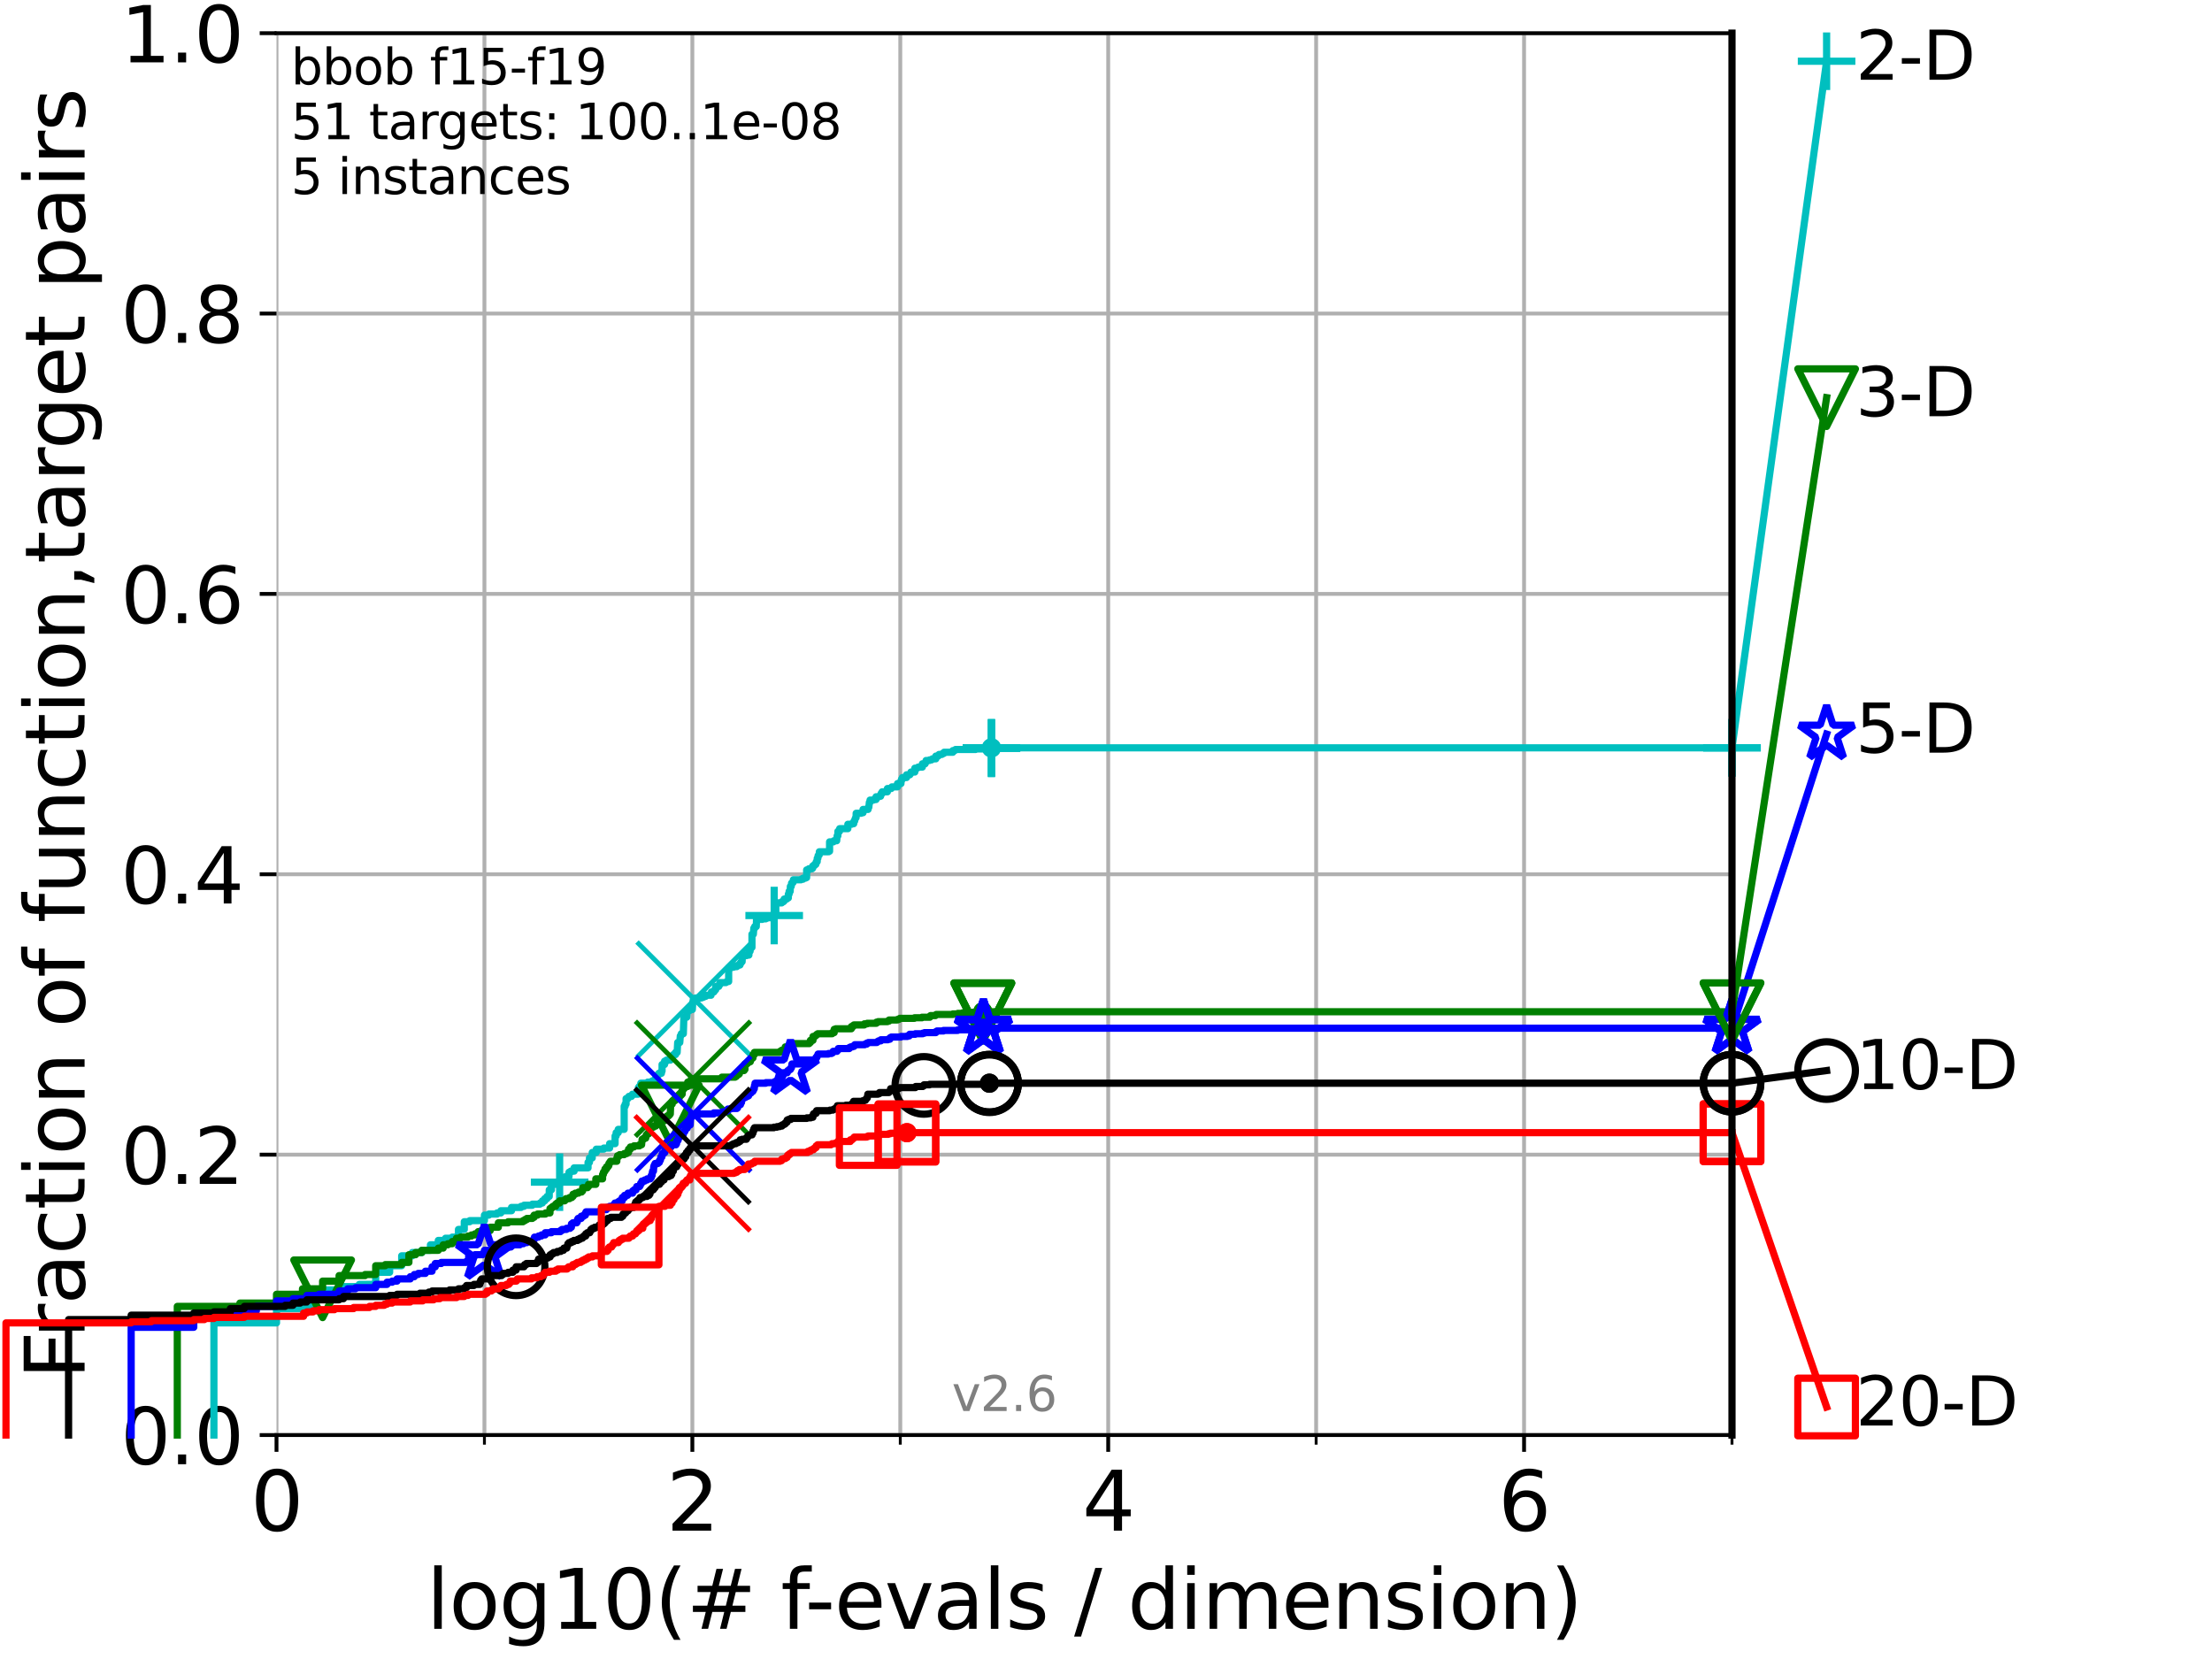 <?xml version="1.0" encoding="utf-8" standalone="no"?>
<!DOCTYPE svg PUBLIC "-//W3C//DTD SVG 1.1//EN"
  "http://www.w3.org/Graphics/SVG/1.1/DTD/svg11.dtd">
<svg xmlns:xlink="http://www.w3.org/1999/xlink" width="460.8pt" height="345.6pt" viewBox="0 0 460.8 345.6" xmlns="http://www.w3.org/2000/svg" version="1.1">
 <defs>
  <style type="text/css">*{stroke-linejoin: round; stroke-linecap: butt}</style>
 </defs>
 <g id="figure_1">
  <g id="patch_1">
   <path d="M 0 345.6 
L 460.8 345.6 
L 460.8 0 
L 0 0 
z
" style="fill: #ffffff"/>
  </g>
  <g id="axes_1">
   <g id="patch_2">
    <path d="M 57.6 298.944 
L 360.806 298.944 
L 360.806 6.912 
L 57.6 6.912 
z
" style="fill: #ffffff"/>
   </g>
   <g id="matplotlib.axis_1">
    <g id="xtick_1">
     <g id="line2d_1">
      <path d="M 57.6 298.944 
L 57.6 6.912 
" clip-path="url(#pf3a02a038a)" style="fill: none; stroke: #b0b0b0; stroke-width: 0.8; stroke-linecap: square"/>
     </g>
     <g id="line2d_2">
      <defs>
       <path id="m91a53f534f" d="M 0 0 
L 0 3.5 
" style="stroke: #000000; stroke-width: 0.8"/>
      </defs>
      <g>
       <use xlink:href="#m91a53f534f" x="57.6" y="298.944" style="stroke: #000000; stroke-width: 0.8"/>
      </g>
     </g>
     <g id="text_1">
      <!-- 0 -->
      <g transform="translate(52.192 318.861)scale(0.17 -0.17)">
       <defs>
        <path id="DejaVuSans-30" d="M 2034 4250 
Q 1547 4250 1301 3770 
Q 1056 3291 1056 2328 
Q 1056 1369 1301 889 
Q 1547 409 2034 409 
Q 2525 409 2770 889 
Q 3016 1369 3016 2328 
Q 3016 3291 2770 3770 
Q 2525 4250 2034 4250 
z
M 2034 4750 
Q 2819 4750 3233 4129 
Q 3647 3509 3647 2328 
Q 3647 1150 3233 529 
Q 2819 -91 2034 -91 
Q 1250 -91 836 529 
Q 422 1150 422 2328 
Q 422 3509 836 4129 
Q 1250 4750 2034 4750 
z
" transform="scale(0.016)"/>
       </defs>
       <use xlink:href="#DejaVuSans-30"/>
      </g>
     </g>
    </g>
    <g id="xtick_2">
     <g id="line2d_3">
      <path d="M 144.23 298.944 
L 144.23 6.912 
" clip-path="url(#pf3a02a038a)" style="fill: none; stroke: #b0b0b0; stroke-width: 0.8; stroke-linecap: square"/>
     </g>
     <g id="line2d_4">
      <g>
       <use xlink:href="#m91a53f534f" x="144.23" y="298.944" style="stroke: #000000; stroke-width: 0.8"/>
      </g>
     </g>
     <g id="text_2">
      <!-- 2 -->
      <g transform="translate(138.822 318.861)scale(0.17 -0.17)">
       <defs>
        <path id="DejaVuSans-32" d="M 1228 531 
L 3431 531 
L 3431 0 
L 469 0 
L 469 531 
Q 828 903 1448 1529 
Q 2069 2156 2228 2338 
Q 2531 2678 2651 2914 
Q 2772 3150 2772 3378 
Q 2772 3750 2511 3984 
Q 2250 4219 1831 4219 
Q 1534 4219 1204 4116 
Q 875 4013 500 3803 
L 500 4441 
Q 881 4594 1212 4672 
Q 1544 4750 1819 4750 
Q 2544 4750 2975 4387 
Q 3406 4025 3406 3419 
Q 3406 3131 3298 2873 
Q 3191 2616 2906 2266 
Q 2828 2175 2409 1742 
Q 1991 1309 1228 531 
z
" transform="scale(0.016)"/>
       </defs>
       <use xlink:href="#DejaVuSans-32"/>
      </g>
     </g>
    </g>
    <g id="xtick_3">
     <g id="line2d_5">
      <path d="M 230.861 298.944 
L 230.861 6.912 
" clip-path="url(#pf3a02a038a)" style="fill: none; stroke: #b0b0b0; stroke-width: 0.8; stroke-linecap: square"/>
     </g>
     <g id="line2d_6">
      <g>
       <use xlink:href="#m91a53f534f" x="230.861" y="298.944" style="stroke: #000000; stroke-width: 0.8"/>
      </g>
     </g>
     <g id="text_3">
      <!-- 4 -->
      <g transform="translate(225.453 318.861)scale(0.17 -0.17)">
       <defs>
        <path id="DejaVuSans-34" d="M 2419 4116 
L 825 1625 
L 2419 1625 
L 2419 4116 
z
M 2253 4666 
L 3047 4666 
L 3047 1625 
L 3713 1625 
L 3713 1100 
L 3047 1100 
L 3047 0 
L 2419 0 
L 2419 1100 
L 313 1100 
L 313 1709 
L 2253 4666 
z
" transform="scale(0.016)"/>
       </defs>
       <use xlink:href="#DejaVuSans-34"/>
      </g>
     </g>
    </g>
    <g id="xtick_4">
     <g id="line2d_7">
      <path d="M 317.491 298.944 
L 317.491 6.912 
" clip-path="url(#pf3a02a038a)" style="fill: none; stroke: #b0b0b0; stroke-width: 0.8; stroke-linecap: square"/>
     </g>
     <g id="line2d_8">
      <g>
       <use xlink:href="#m91a53f534f" x="317.491" y="298.944" style="stroke: #000000; stroke-width: 0.8"/>
      </g>
     </g>
     <g id="text_4">
      <!-- 6 -->
      <g transform="translate(312.083 318.861)scale(0.17 -0.17)">
       <defs>
        <path id="DejaVuSans-36" d="M 2113 2584 
Q 1688 2584 1439 2293 
Q 1191 2003 1191 1497 
Q 1191 994 1439 701 
Q 1688 409 2113 409 
Q 2538 409 2786 701 
Q 3034 994 3034 1497 
Q 3034 2003 2786 2293 
Q 2538 2584 2113 2584 
z
M 3366 4563 
L 3366 3988 
Q 3128 4100 2886 4159 
Q 2644 4219 2406 4219 
Q 1781 4219 1451 3797 
Q 1122 3375 1075 2522 
Q 1259 2794 1537 2939 
Q 1816 3084 2150 3084 
Q 2853 3084 3261 2657 
Q 3669 2231 3669 1497 
Q 3669 778 3244 343 
Q 2819 -91 2113 -91 
Q 1303 -91 875 529 
Q 447 1150 447 2328 
Q 447 3434 972 4092 
Q 1497 4750 2381 4750 
Q 2619 4750 2861 4703 
Q 3103 4656 3366 4563 
z
" transform="scale(0.016)"/>
       </defs>
       <use xlink:href="#DejaVuSans-36"/>
      </g>
     </g>
    </g>
    <g id="xtick_5">
     <g id="line2d_9">
      <path d="M 100.915 298.944 
L 100.915 6.912 
" clip-path="url(#pf3a02a038a)" style="fill: none; stroke: #b0b0b0; stroke-width: 0.8; stroke-linecap: square"/>
     </g>
     <g id="line2d_10">
      <defs>
       <path id="m58be0c1950" d="M 0 0 
L 0 2 
" style="stroke: #000000; stroke-width: 0.6"/>
      </defs>
      <g>
       <use xlink:href="#m58be0c1950" x="100.915" y="298.944" style="stroke: #000000; stroke-width: 0.6"/>
      </g>
     </g>
    </g>
    <g id="xtick_6">
     <g id="line2d_11">
      <path d="M 187.546 298.944 
L 187.546 6.912 
" clip-path="url(#pf3a02a038a)" style="fill: none; stroke: #b0b0b0; stroke-width: 0.8; stroke-linecap: square"/>
     </g>
     <g id="line2d_12">
      <g>
       <use xlink:href="#m58be0c1950" x="187.546" y="298.944" style="stroke: #000000; stroke-width: 0.6"/>
      </g>
     </g>
    </g>
    <g id="xtick_7">
     <g id="line2d_13">
      <path d="M 274.176 298.944 
L 274.176 6.912 
" clip-path="url(#pf3a02a038a)" style="fill: none; stroke: #b0b0b0; stroke-width: 0.8; stroke-linecap: square"/>
     </g>
     <g id="line2d_14">
      <g>
       <use xlink:href="#m58be0c1950" x="274.176" y="298.944" style="stroke: #000000; stroke-width: 0.6"/>
      </g>
     </g>
    </g>
    <g id="xtick_8">
     <g id="line2d_15">
      <path d="M 360.806 298.944 
L 360.806 6.912 
" clip-path="url(#pf3a02a038a)" style="fill: none; stroke: #b0b0b0; stroke-width: 0.8; stroke-linecap: square"/>
     </g>
     <g id="line2d_16">
      <g>
       <use xlink:href="#m58be0c1950" x="360.806" y="298.944" style="stroke: #000000; stroke-width: 0.6"/>
      </g>
     </g>
    </g>
    <g id="text_5">
     <!-- log10(# f-evals / dimension) -->
     <g transform="translate(88.823 339.314)scale(0.17 -0.17)">
      <defs>
       <path id="DejaVuSans-6c" d="M 603 4863 
L 1178 4863 
L 1178 0 
L 603 0 
L 603 4863 
z
" transform="scale(0.016)"/>
       <path id="DejaVuSans-6f" d="M 1959 3097 
Q 1497 3097 1228 2736 
Q 959 2375 959 1747 
Q 959 1119 1226 758 
Q 1494 397 1959 397 
Q 2419 397 2687 759 
Q 2956 1122 2956 1747 
Q 2956 2369 2687 2733 
Q 2419 3097 1959 3097 
z
M 1959 3584 
Q 2709 3584 3137 3096 
Q 3566 2609 3566 1747 
Q 3566 888 3137 398 
Q 2709 -91 1959 -91 
Q 1206 -91 779 398 
Q 353 888 353 1747 
Q 353 2609 779 3096 
Q 1206 3584 1959 3584 
z
" transform="scale(0.016)"/>
       <path id="DejaVuSans-67" d="M 2906 1791 
Q 2906 2416 2648 2759 
Q 2391 3103 1925 3103 
Q 1463 3103 1205 2759 
Q 947 2416 947 1791 
Q 947 1169 1205 825 
Q 1463 481 1925 481 
Q 2391 481 2648 825 
Q 2906 1169 2906 1791 
z
M 3481 434 
Q 3481 -459 3084 -895 
Q 2688 -1331 1869 -1331 
Q 1566 -1331 1297 -1286 
Q 1028 -1241 775 -1147 
L 775 -588 
Q 1028 -725 1275 -790 
Q 1522 -856 1778 -856 
Q 2344 -856 2625 -561 
Q 2906 -266 2906 331 
L 2906 616 
Q 2728 306 2450 153 
Q 2172 0 1784 0 
Q 1141 0 747 490 
Q 353 981 353 1791 
Q 353 2603 747 3093 
Q 1141 3584 1784 3584 
Q 2172 3584 2450 3431 
Q 2728 3278 2906 2969 
L 2906 3500 
L 3481 3500 
L 3481 434 
z
" transform="scale(0.016)"/>
       <path id="DejaVuSans-31" d="M 794 531 
L 1825 531 
L 1825 4091 
L 703 3866 
L 703 4441 
L 1819 4666 
L 2450 4666 
L 2450 531 
L 3481 531 
L 3481 0 
L 794 0 
L 794 531 
z
" transform="scale(0.016)"/>
       <path id="DejaVuSans-28" d="M 1984 4856 
Q 1566 4138 1362 3434 
Q 1159 2731 1159 2009 
Q 1159 1288 1364 580 
Q 1569 -128 1984 -844 
L 1484 -844 
Q 1016 -109 783 600 
Q 550 1309 550 2009 
Q 550 2706 781 3412 
Q 1013 4119 1484 4856 
L 1984 4856 
z
" transform="scale(0.016)"/>
       <path id="DejaVuSans-23" d="M 3272 2816 
L 2363 2816 
L 2100 1772 
L 3016 1772 
L 3272 2816 
z
M 2803 4594 
L 2478 3297 
L 3391 3297 
L 3719 4594 
L 4219 4594 
L 3897 3297 
L 4872 3297 
L 4872 2816 
L 3775 2816 
L 3519 1772 
L 4513 1772 
L 4513 1294 
L 3397 1294 
L 3072 0 
L 2572 0 
L 2894 1294 
L 1978 1294 
L 1656 0 
L 1153 0 
L 1478 1294 
L 494 1294 
L 494 1772 
L 1594 1772 
L 1856 2816 
L 850 2816 
L 850 3297 
L 1978 3297 
L 2297 4594 
L 2803 4594 
z
" transform="scale(0.016)"/>
       <path id="DejaVuSans-20" transform="scale(0.016)"/>
       <path id="DejaVuSans-66" d="M 2375 4863 
L 2375 4384 
L 1825 4384 
Q 1516 4384 1395 4259 
Q 1275 4134 1275 3809 
L 1275 3500 
L 2222 3500 
L 2222 3053 
L 1275 3053 
L 1275 0 
L 697 0 
L 697 3053 
L 147 3053 
L 147 3500 
L 697 3500 
L 697 3744 
Q 697 4328 969 4595 
Q 1241 4863 1831 4863 
L 2375 4863 
z
" transform="scale(0.016)"/>
       <path id="DejaVuSans-2d" d="M 313 2009 
L 1997 2009 
L 1997 1497 
L 313 1497 
L 313 2009 
z
" transform="scale(0.016)"/>
       <path id="DejaVuSans-65" d="M 3597 1894 
L 3597 1613 
L 953 1613 
Q 991 1019 1311 708 
Q 1631 397 2203 397 
Q 2534 397 2845 478 
Q 3156 559 3463 722 
L 3463 178 
Q 3153 47 2828 -22 
Q 2503 -91 2169 -91 
Q 1331 -91 842 396 
Q 353 884 353 1716 
Q 353 2575 817 3079 
Q 1281 3584 2069 3584 
Q 2775 3584 3186 3129 
Q 3597 2675 3597 1894 
z
M 3022 2063 
Q 3016 2534 2758 2815 
Q 2500 3097 2075 3097 
Q 1594 3097 1305 2825 
Q 1016 2553 972 2059 
L 3022 2063 
z
" transform="scale(0.016)"/>
       <path id="DejaVuSans-76" d="M 191 3500 
L 800 3500 
L 1894 563 
L 2988 3500 
L 3597 3500 
L 2284 0 
L 1503 0 
L 191 3500 
z
" transform="scale(0.016)"/>
       <path id="DejaVuSans-61" d="M 2194 1759 
Q 1497 1759 1228 1600 
Q 959 1441 959 1056 
Q 959 750 1161 570 
Q 1363 391 1709 391 
Q 2188 391 2477 730 
Q 2766 1069 2766 1631 
L 2766 1759 
L 2194 1759 
z
M 3341 1997 
L 3341 0 
L 2766 0 
L 2766 531 
Q 2569 213 2275 61 
Q 1981 -91 1556 -91 
Q 1019 -91 701 211 
Q 384 513 384 1019 
Q 384 1609 779 1909 
Q 1175 2209 1959 2209 
L 2766 2209 
L 2766 2266 
Q 2766 2663 2505 2880 
Q 2244 3097 1772 3097 
Q 1472 3097 1187 3025 
Q 903 2953 641 2809 
L 641 3341 
Q 956 3463 1253 3523 
Q 1550 3584 1831 3584 
Q 2591 3584 2966 3190 
Q 3341 2797 3341 1997 
z
" transform="scale(0.016)"/>
       <path id="DejaVuSans-73" d="M 2834 3397 
L 2834 2853 
Q 2591 2978 2328 3040 
Q 2066 3103 1784 3103 
Q 1356 3103 1142 2972 
Q 928 2841 928 2578 
Q 928 2378 1081 2264 
Q 1234 2150 1697 2047 
L 1894 2003 
Q 2506 1872 2764 1633 
Q 3022 1394 3022 966 
Q 3022 478 2636 193 
Q 2250 -91 1575 -91 
Q 1294 -91 989 -36 
Q 684 19 347 128 
L 347 722 
Q 666 556 975 473 
Q 1284 391 1588 391 
Q 1994 391 2212 530 
Q 2431 669 2431 922 
Q 2431 1156 2273 1281 
Q 2116 1406 1581 1522 
L 1381 1569 
Q 847 1681 609 1914 
Q 372 2147 372 2553 
Q 372 3047 722 3315 
Q 1072 3584 1716 3584 
Q 2034 3584 2315 3537 
Q 2597 3491 2834 3397 
z
" transform="scale(0.016)"/>
       <path id="DejaVuSans-2f" d="M 1625 4666 
L 2156 4666 
L 531 -594 
L 0 -594 
L 1625 4666 
z
" transform="scale(0.016)"/>
       <path id="DejaVuSans-64" d="M 2906 2969 
L 2906 4863 
L 3481 4863 
L 3481 0 
L 2906 0 
L 2906 525 
Q 2725 213 2448 61 
Q 2172 -91 1784 -91 
Q 1150 -91 751 415 
Q 353 922 353 1747 
Q 353 2572 751 3078 
Q 1150 3584 1784 3584 
Q 2172 3584 2448 3432 
Q 2725 3281 2906 2969 
z
M 947 1747 
Q 947 1113 1208 752 
Q 1469 391 1925 391 
Q 2381 391 2643 752 
Q 2906 1113 2906 1747 
Q 2906 2381 2643 2742 
Q 2381 3103 1925 3103 
Q 1469 3103 1208 2742 
Q 947 2381 947 1747 
z
" transform="scale(0.016)"/>
       <path id="DejaVuSans-69" d="M 603 3500 
L 1178 3500 
L 1178 0 
L 603 0 
L 603 3500 
z
M 603 4863 
L 1178 4863 
L 1178 4134 
L 603 4134 
L 603 4863 
z
" transform="scale(0.016)"/>
       <path id="DejaVuSans-6d" d="M 3328 2828 
Q 3544 3216 3844 3400 
Q 4144 3584 4550 3584 
Q 5097 3584 5394 3201 
Q 5691 2819 5691 2113 
L 5691 0 
L 5113 0 
L 5113 2094 
Q 5113 2597 4934 2840 
Q 4756 3084 4391 3084 
Q 3944 3084 3684 2787 
Q 3425 2491 3425 1978 
L 3425 0 
L 2847 0 
L 2847 2094 
Q 2847 2600 2669 2842 
Q 2491 3084 2119 3084 
Q 1678 3084 1418 2786 
Q 1159 2488 1159 1978 
L 1159 0 
L 581 0 
L 581 3500 
L 1159 3500 
L 1159 2956 
Q 1356 3278 1631 3431 
Q 1906 3584 2284 3584 
Q 2666 3584 2933 3390 
Q 3200 3197 3328 2828 
z
" transform="scale(0.016)"/>
       <path id="DejaVuSans-6e" d="M 3513 2113 
L 3513 0 
L 2938 0 
L 2938 2094 
Q 2938 2591 2744 2837 
Q 2550 3084 2163 3084 
Q 1697 3084 1428 2787 
Q 1159 2491 1159 1978 
L 1159 0 
L 581 0 
L 581 3500 
L 1159 3500 
L 1159 2956 
Q 1366 3272 1645 3428 
Q 1925 3584 2291 3584 
Q 2894 3584 3203 3211 
Q 3513 2838 3513 2113 
z
" transform="scale(0.016)"/>
       <path id="DejaVuSans-29" d="M 513 4856 
L 1013 4856 
Q 1481 4119 1714 3412 
Q 1947 2706 1947 2009 
Q 1947 1309 1714 600 
Q 1481 -109 1013 -844 
L 513 -844 
Q 928 -128 1133 580 
Q 1338 1288 1338 2009 
Q 1338 2731 1133 3434 
Q 928 4138 513 4856 
z
" transform="scale(0.016)"/>
      </defs>
      <use xlink:href="#DejaVuSans-6c"/>
      <use xlink:href="#DejaVuSans-6f" x="27.783"/>
      <use xlink:href="#DejaVuSans-67" x="88.965"/>
      <use xlink:href="#DejaVuSans-31" x="152.441"/>
      <use xlink:href="#DejaVuSans-30" x="216.064"/>
      <use xlink:href="#DejaVuSans-28" x="279.688"/>
      <use xlink:href="#DejaVuSans-23" x="318.701"/>
      <use xlink:href="#DejaVuSans-20" x="402.49"/>
      <use xlink:href="#DejaVuSans-66" x="434.277"/>
      <use xlink:href="#DejaVuSans-2d" x="463.982"/>
      <use xlink:href="#DejaVuSans-65" x="500.066"/>
      <use xlink:href="#DejaVuSans-76" x="561.59"/>
      <use xlink:href="#DejaVuSans-61" x="620.77"/>
      <use xlink:href="#DejaVuSans-6c" x="682.049"/>
      <use xlink:href="#DejaVuSans-73" x="709.832"/>
      <use xlink:href="#DejaVuSans-20" x="761.932"/>
      <use xlink:href="#DejaVuSans-2f" x="793.719"/>
      <use xlink:href="#DejaVuSans-20" x="827.41"/>
      <use xlink:href="#DejaVuSans-64" x="859.197"/>
      <use xlink:href="#DejaVuSans-69" x="922.674"/>
      <use xlink:href="#DejaVuSans-6d" x="950.457"/>
      <use xlink:href="#DejaVuSans-65" x="1047.869"/>
      <use xlink:href="#DejaVuSans-6e" x="1109.393"/>
      <use xlink:href="#DejaVuSans-73" x="1172.771"/>
      <use xlink:href="#DejaVuSans-69" x="1224.871"/>
      <use xlink:href="#DejaVuSans-6f" x="1252.654"/>
      <use xlink:href="#DejaVuSans-6e" x="1313.836"/>
      <use xlink:href="#DejaVuSans-29" x="1377.215"/>
     </g>
    </g>
   </g>
   <g id="matplotlib.axis_2">
    <g id="ytick_1">
     <g id="line2d_17">
      <path d="M 57.6 298.944 
L 360.806 298.944 
" clip-path="url(#pf3a02a038a)" style="fill: none; stroke: #b0b0b0; stroke-width: 0.8; stroke-linecap: square"/>
     </g>
     <g id="line2d_18">
      <defs>
       <path id="m13bda12c6b" d="M 0 0 
L -3.5 0 
" style="stroke: #000000; stroke-width: 0.8"/>
      </defs>
      <g>
       <use xlink:href="#m13bda12c6b" x="57.6" y="298.944" style="stroke: #000000; stroke-width: 0.8"/>
      </g>
     </g>
     <g id="text_6">
      <!-- 0.0 -->
      <g transform="translate(25.155 305.023)scale(0.16 -0.16)">
       <defs>
        <path id="DejaVuSans-2e" d="M 684 794 
L 1344 794 
L 1344 0 
L 684 0 
L 684 794 
z
" transform="scale(0.016)"/>
       </defs>
       <use xlink:href="#DejaVuSans-30"/>
       <use xlink:href="#DejaVuSans-2e" x="63.623"/>
       <use xlink:href="#DejaVuSans-30" x="95.41"/>
      </g>
     </g>
    </g>
    <g id="ytick_2">
     <g id="line2d_19">
      <path d="M 57.6 240.538 
L 360.806 240.538 
" clip-path="url(#pf3a02a038a)" style="fill: none; stroke: #b0b0b0; stroke-width: 0.8; stroke-linecap: square"/>
     </g>
     <g id="line2d_20">
      <g>
       <use xlink:href="#m13bda12c6b" x="57.6" y="240.538" style="stroke: #000000; stroke-width: 0.8"/>
      </g>
     </g>
     <g id="text_7">
      <!-- 0.2 -->
      <g transform="translate(25.155 246.616)scale(0.16 -0.16)">
       <use xlink:href="#DejaVuSans-30"/>
       <use xlink:href="#DejaVuSans-2e" x="63.623"/>
       <use xlink:href="#DejaVuSans-32" x="95.41"/>
      </g>
     </g>
    </g>
    <g id="ytick_3">
     <g id="line2d_21">
      <path d="M 57.6 182.131 
L 360.806 182.131 
" clip-path="url(#pf3a02a038a)" style="fill: none; stroke: #b0b0b0; stroke-width: 0.8; stroke-linecap: square"/>
     </g>
     <g id="line2d_22">
      <g>
       <use xlink:href="#m13bda12c6b" x="57.6" y="182.131" style="stroke: #000000; stroke-width: 0.8"/>
      </g>
     </g>
     <g id="text_8">
      <!-- 0.4 -->
      <g transform="translate(25.155 188.21)scale(0.16 -0.16)">
       <use xlink:href="#DejaVuSans-30"/>
       <use xlink:href="#DejaVuSans-2e" x="63.623"/>
       <use xlink:href="#DejaVuSans-34" x="95.41"/>
      </g>
     </g>
    </g>
    <g id="ytick_4">
     <g id="line2d_23">
      <path d="M 57.6 123.725 
L 360.806 123.725 
" clip-path="url(#pf3a02a038a)" style="fill: none; stroke: #b0b0b0; stroke-width: 0.8; stroke-linecap: square"/>
     </g>
     <g id="line2d_24">
      <g>
       <use xlink:href="#m13bda12c6b" x="57.6" y="123.725" style="stroke: #000000; stroke-width: 0.8"/>
      </g>
     </g>
     <g id="text_9">
      <!-- 0.6 -->
      <g transform="translate(25.155 129.804)scale(0.16 -0.16)">
       <use xlink:href="#DejaVuSans-30"/>
       <use xlink:href="#DejaVuSans-2e" x="63.623"/>
       <use xlink:href="#DejaVuSans-36" x="95.41"/>
      </g>
     </g>
    </g>
    <g id="ytick_5">
     <g id="line2d_25">
      <path d="M 57.6 65.318 
L 360.806 65.318 
" clip-path="url(#pf3a02a038a)" style="fill: none; stroke: #b0b0b0; stroke-width: 0.8; stroke-linecap: square"/>
     </g>
     <g id="line2d_26">
      <g>
       <use xlink:href="#m13bda12c6b" x="57.6" y="65.318" style="stroke: #000000; stroke-width: 0.8"/>
      </g>
     </g>
     <g id="text_10">
      <!-- 0.8 -->
      <g transform="translate(25.155 71.397)scale(0.16 -0.16)">
       <defs>
        <path id="DejaVuSans-38" d="M 2034 2216 
Q 1584 2216 1326 1975 
Q 1069 1734 1069 1313 
Q 1069 891 1326 650 
Q 1584 409 2034 409 
Q 2484 409 2743 651 
Q 3003 894 3003 1313 
Q 3003 1734 2745 1975 
Q 2488 2216 2034 2216 
z
M 1403 2484 
Q 997 2584 770 2862 
Q 544 3141 544 3541 
Q 544 4100 942 4425 
Q 1341 4750 2034 4750 
Q 2731 4750 3128 4425 
Q 3525 4100 3525 3541 
Q 3525 3141 3298 2862 
Q 3072 2584 2669 2484 
Q 3125 2378 3379 2068 
Q 3634 1759 3634 1313 
Q 3634 634 3220 271 
Q 2806 -91 2034 -91 
Q 1263 -91 848 271 
Q 434 634 434 1313 
Q 434 1759 690 2068 
Q 947 2378 1403 2484 
z
M 1172 3481 
Q 1172 3119 1398 2916 
Q 1625 2713 2034 2713 
Q 2441 2713 2670 2916 
Q 2900 3119 2900 3481 
Q 2900 3844 2670 4047 
Q 2441 4250 2034 4250 
Q 1625 4250 1398 4047 
Q 1172 3844 1172 3481 
z
" transform="scale(0.016)"/>
       </defs>
       <use xlink:href="#DejaVuSans-30"/>
       <use xlink:href="#DejaVuSans-2e" x="63.623"/>
       <use xlink:href="#DejaVuSans-38" x="95.41"/>
      </g>
     </g>
    </g>
    <g id="ytick_6">
     <g id="line2d_27">
      <path d="M 57.6 6.912 
L 360.806 6.912 
" clip-path="url(#pf3a02a038a)" style="fill: none; stroke: #b0b0b0; stroke-width: 0.8; stroke-linecap: square"/>
     </g>
     <g id="line2d_28">
      <g>
       <use xlink:href="#m13bda12c6b" x="57.6" y="6.912" style="stroke: #000000; stroke-width: 0.8"/>
      </g>
     </g>
     <g id="text_11">
      <!-- 1.0 -->
      <g transform="translate(25.155 12.991)scale(0.16 -0.16)">
       <use xlink:href="#DejaVuSans-31"/>
       <use xlink:href="#DejaVuSans-2e" x="63.623"/>
       <use xlink:href="#DejaVuSans-30" x="95.41"/>
      </g>
     </g>
    </g>
    <g id="text_12">
     <!-- Fraction of function,target pairs -->
     <g transform="translate(17.62 287.313)rotate(-90)scale(0.17 -0.17)">
      <defs>
       <path id="DejaVuSans-46" d="M 628 4666 
L 3309 4666 
L 3309 4134 
L 1259 4134 
L 1259 2759 
L 3109 2759 
L 3109 2228 
L 1259 2228 
L 1259 0 
L 628 0 
L 628 4666 
z
" transform="scale(0.016)"/>
       <path id="DejaVuSans-72" d="M 2631 2963 
Q 2534 3019 2420 3045 
Q 2306 3072 2169 3072 
Q 1681 3072 1420 2755 
Q 1159 2438 1159 1844 
L 1159 0 
L 581 0 
L 581 3500 
L 1159 3500 
L 1159 2956 
Q 1341 3275 1631 3429 
Q 1922 3584 2338 3584 
Q 2397 3584 2469 3576 
Q 2541 3569 2628 3553 
L 2631 2963 
z
" transform="scale(0.016)"/>
       <path id="DejaVuSans-63" d="M 3122 3366 
L 3122 2828 
Q 2878 2963 2633 3030 
Q 2388 3097 2138 3097 
Q 1578 3097 1268 2742 
Q 959 2388 959 1747 
Q 959 1106 1268 751 
Q 1578 397 2138 397 
Q 2388 397 2633 464 
Q 2878 531 3122 666 
L 3122 134 
Q 2881 22 2623 -34 
Q 2366 -91 2075 -91 
Q 1284 -91 818 406 
Q 353 903 353 1747 
Q 353 2603 823 3093 
Q 1294 3584 2113 3584 
Q 2378 3584 2631 3529 
Q 2884 3475 3122 3366 
z
" transform="scale(0.016)"/>
       <path id="DejaVuSans-74" d="M 1172 4494 
L 1172 3500 
L 2356 3500 
L 2356 3053 
L 1172 3053 
L 1172 1153 
Q 1172 725 1289 603 
Q 1406 481 1766 481 
L 2356 481 
L 2356 0 
L 1766 0 
Q 1100 0 847 248 
Q 594 497 594 1153 
L 594 3053 
L 172 3053 
L 172 3500 
L 594 3500 
L 594 4494 
L 1172 4494 
z
" transform="scale(0.016)"/>
       <path id="DejaVuSans-75" d="M 544 1381 
L 544 3500 
L 1119 3500 
L 1119 1403 
Q 1119 906 1312 657 
Q 1506 409 1894 409 
Q 2359 409 2629 706 
Q 2900 1003 2900 1516 
L 2900 3500 
L 3475 3500 
L 3475 0 
L 2900 0 
L 2900 538 
Q 2691 219 2414 64 
Q 2138 -91 1772 -91 
Q 1169 -91 856 284 
Q 544 659 544 1381 
z
M 1991 3584 
L 1991 3584 
z
" transform="scale(0.016)"/>
       <path id="DejaVuSans-2c" d="M 750 794 
L 1409 794 
L 1409 256 
L 897 -744 
L 494 -744 
L 750 256 
L 750 794 
z
" transform="scale(0.016)"/>
       <path id="DejaVuSans-70" d="M 1159 525 
L 1159 -1331 
L 581 -1331 
L 581 3500 
L 1159 3500 
L 1159 2969 
Q 1341 3281 1617 3432 
Q 1894 3584 2278 3584 
Q 2916 3584 3314 3078 
Q 3713 2572 3713 1747 
Q 3713 922 3314 415 
Q 2916 -91 2278 -91 
Q 1894 -91 1617 61 
Q 1341 213 1159 525 
z
M 3116 1747 
Q 3116 2381 2855 2742 
Q 2594 3103 2138 3103 
Q 1681 3103 1420 2742 
Q 1159 2381 1159 1747 
Q 1159 1113 1420 752 
Q 1681 391 2138 391 
Q 2594 391 2855 752 
Q 3116 1113 3116 1747 
z
" transform="scale(0.016)"/>
      </defs>
      <use xlink:href="#DejaVuSans-46"/>
      <use xlink:href="#DejaVuSans-72" x="50.27"/>
      <use xlink:href="#DejaVuSans-61" x="91.383"/>
      <use xlink:href="#DejaVuSans-63" x="152.662"/>
      <use xlink:href="#DejaVuSans-74" x="207.643"/>
      <use xlink:href="#DejaVuSans-69" x="246.852"/>
      <use xlink:href="#DejaVuSans-6f" x="274.635"/>
      <use xlink:href="#DejaVuSans-6e" x="335.816"/>
      <use xlink:href="#DejaVuSans-20" x="399.195"/>
      <use xlink:href="#DejaVuSans-6f" x="430.982"/>
      <use xlink:href="#DejaVuSans-66" x="492.164"/>
      <use xlink:href="#DejaVuSans-20" x="527.369"/>
      <use xlink:href="#DejaVuSans-66" x="559.156"/>
      <use xlink:href="#DejaVuSans-75" x="594.361"/>
      <use xlink:href="#DejaVuSans-6e" x="657.74"/>
      <use xlink:href="#DejaVuSans-63" x="721.119"/>
      <use xlink:href="#DejaVuSans-74" x="776.1"/>
      <use xlink:href="#DejaVuSans-69" x="815.309"/>
      <use xlink:href="#DejaVuSans-6f" x="843.092"/>
      <use xlink:href="#DejaVuSans-6e" x="904.273"/>
      <use xlink:href="#DejaVuSans-2c" x="967.652"/>
      <use xlink:href="#DejaVuSans-74" x="999.439"/>
      <use xlink:href="#DejaVuSans-61" x="1038.648"/>
      <use xlink:href="#DejaVuSans-72" x="1099.928"/>
      <use xlink:href="#DejaVuSans-67" x="1139.291"/>
      <use xlink:href="#DejaVuSans-65" x="1202.768"/>
      <use xlink:href="#DejaVuSans-74" x="1264.291"/>
      <use xlink:href="#DejaVuSans-20" x="1303.5"/>
      <use xlink:href="#DejaVuSans-70" x="1335.287"/>
      <use xlink:href="#DejaVuSans-61" x="1398.764"/>
      <use xlink:href="#DejaVuSans-69" x="1460.043"/>
      <use xlink:href="#DejaVuSans-72" x="1487.826"/>
      <use xlink:href="#DejaVuSans-73" x="1528.939"/>
     </g>
    </g>
   </g>
   <g id="line2d_29">
    <defs>
     <path id="m64a86f8eef" d="M 0 1.5 
C 0.398 1.5 0.779 1.342 1.061 1.061 
C 1.342 0.779 1.5 0.398 1.5 0 
C 1.5 -0.398 1.342 -0.779 1.061 -1.061 
C 0.779 -1.342 0.398 -1.5 0 -1.5 
C -0.398 -1.5 -0.779 -1.342 -1.061 -1.061 
C -1.342 -0.779 -1.5 -0.398 -1.5 0 
C -1.5 0.398 -1.342 0.779 -1.061 1.061 
C -0.779 1.342 -0.398 1.5 0 1.5 
z
" style="stroke: #00bfbf"/>
    </defs>
    <g>
     <use xlink:href="#m64a86f8eef" x="206.538" y="155.791" style="fill: #00bfbf; stroke: #00bfbf"/>
     <use xlink:href="#m64a86f8eef" x="206.538" y="155.791" style="fill: #00bfbf; stroke: #00bfbf"/>
    </g>
   </g>
   <g id="line2d_30">
    <path d="M 44.561 298.944 
L 44.561 275.581 
L 57.6 275.581 
L 57.6 272.604 
L 65.227 272.604 
L 65.227 268.71 
L 70.639 268.71 
L 70.639 268.023 
L 74.837 268.023 
L 74.837 267.565 
L 78.267 267.565 
L 78.267 265.045 
L 81.166 265.045 
L 81.166 263.671 
L 83.678 263.671 
L 83.678 261.61 
L 85.894 261.61 
L 85.894 260.923 
L 87.876 260.923 
L 87.876 260.464 
L 89.669 260.464 
L 89.669 259.319 
L 91.306 259.319 
L 91.306 258.403 
L 92.812 258.403 
L 92.812 257.945 
L 94.206 257.945 
L 94.206 257.716 
L 95.503 257.716 
L 95.503 256.113 
L 96.718 256.113 
L 96.718 254.509 
L 97.858 254.509 
L 97.858 254.28 
L 100.915 254.28 
L 100.915 253.135 
L 101.833 253.135 
L 101.833 252.906 
L 103.544 252.906 
L 103.544 252.677 
L 104.345 252.677 
L 104.345 252.219 
L 106.561 252.219 
L 106.561 251.532 
L 108.543 251.532 
L 108.543 251.303 
L 109.159 251.303 
L 109.159 251.074 
L 110.897 251.074 
L 110.897 250.845 
L 112.488 250.845 
L 112.488 250.616 
L 112.989 250.616 
L 112.989 250.157 
L 113.478 250.157 
L 113.478 249.699 
L 113.954 249.699 
L 113.954 249.241 
L 114.419 249.241 
L 114.419 247.867 
L 114.872 247.867 
L 114.872 246.722 
L 116.584 246.722 
L 116.584 246.264 
L 116.988 246.264 
L 116.988 245.577 
L 117.772 245.577 
L 117.772 245.118 
L 118.525 245.118 
L 118.525 244.202 
L 118.89 244.202 
L 118.89 243.973 
L 119.6 243.973 
L 119.6 243.286 
L 122.5 243.286 
L 122.5 242.141 
L 122.796 242.141 
L 122.796 241.225 
L 123.375 241.225 
L 123.375 240.08 
L 124.211 240.08 
L 124.211 239.392 
L 125.779 239.392 
L 125.779 239.163 
L 126.994 239.163 
L 126.994 238.247 
L 128.134 238.247 
L 128.134 236.644 
L 128.354 236.644 
L 128.354 235.957 
L 128.786 235.957 
L 128.786 235.27 
L 130.027 235.27 
L 130.027 230.46 
L 130.226 230.46 
L 130.226 230.002 
L 130.423 230.002 
L 130.423 228.856 
L 130.811 228.856 
L 130.811 228.627 
L 131.002 228.627 
L 131.002 228.398 
L 131.564 228.398 
L 131.564 228.169 
L 131.747 228.169 
L 131.747 227.94 
L 132.984 227.94 
L 132.984 226.566 
L 133.154 226.566 
L 133.154 226.337 
L 133.49 226.337 
L 133.49 225.65 
L 134.932 225.65 
L 134.932 225.421 
L 135.835 225.421 
L 135.835 225.192 
L 136.271 225.192 
L 136.271 224.963 
L 136.697 224.963 
L 136.697 224.046 
L 137.113 224.046 
L 137.113 223.817 
L 137.25 223.817 
L 137.25 223.588 
L 137.788 223.588 
L 137.788 223.13 
L 137.92 223.13 
L 137.92 221.756 
L 138.439 221.756 
L 138.439 221.069 
L 138.819 221.069 
L 138.819 220.84 
L 139.677 220.84 
L 139.677 220.382 
L 139.915 220.382 
L 139.915 220.153 
L 140.15 220.153 
L 140.15 219.924 
L 140.266 219.924 
L 140.266 219.695 
L 140.725 219.695 
L 140.725 219.236 
L 141.062 219.236 
L 141.173 217.175 
L 141.611 217.175 
L 141.718 215.801 
L 141.826 215.801 
L 141.932 215.343 
L 142.353 215.343 
L 142.456 212.136 
L 142.559 212.136 
L 142.559 211.907 
L 143.066 211.907 
L 143.166 210.762 
L 143.265 210.762 
L 143.265 210.533 
L 143.657 210.533 
L 143.657 210.304 
L 144.23 210.304 
L 144.324 208.7 
L 144.418 208.7 
L 144.418 208.242 
L 144.878 208.242 
L 144.878 207.899 
L 146.109 207.899 
L 146.109 207.784 
L 146.446 207.784 
L 146.446 207.67 
L 146.695 207.67 
L 146.695 207.555 
L 147.022 207.555 
L 147.022 207.326 
L 148.125 207.326 
L 148.201 206.639 
L 148.727 206.639 
L 148.727 206.41 
L 148.874 206.41 
L 148.874 206.181 
L 149.093 206.181 
L 149.093 205.494 
L 149.736 205.494 
L 149.806 205.15 
L 149.945 205.15 
L 149.945 204.692 
L 151.22 204.692 
L 151.22 204.578 
L 151.414 204.578 
L 151.414 204.463 
L 151.795 204.463 
L 151.795 201.6 
L 152.353 201.6 
L 152.353 201.485 
L 152.835 201.485 
L 152.835 201.371 
L 153.479 201.371 
L 153.479 201.142 
L 153.821 201.142 
L 153.821 201.027 
L 154.157 201.027 
L 154.157 200.684 
L 154.323 200.684 
L 154.378 200.34 
L 154.596 200.34 
L 154.65 199.081 
L 155.495 199.081 
L 155.495 198.966 
L 156.005 198.966 
L 156.056 198.164 
L 156.255 198.164 
L 156.354 197.363 
L 156.648 197.363 
L 156.648 194.614 
L 156.937 194.614 
L 157.033 193.354 
L 157.222 193.354 
L 157.222 193.011 
L 157.55 193.011 
L 157.596 191.522 
L 158.804 191.522 
L 158.804 191.408 
L 159.527 191.408 
L 159.527 191.293 
L 159.776 191.293 
L 159.776 191.178 
L 160.463 191.178 
L 160.463 191.064 
L 161.087 191.064 
L 161.087 190.949 
L 161.278 190.949 
L 161.278 190.72 
L 161.617 190.72 
L 161.617 188.201 
L 161.95 188.201 
L 161.95 188.086 
L 162.845 188.086 
L 162.845 187.857 
L 163.192 187.857 
L 163.192 187.743 
L 163.328 187.743 
L 163.363 187.285 
L 163.899 187.285 
L 163.899 187.056 
L 164.227 187.056 
L 164.227 186.254 
L 164.389 186.254 
L 164.389 185.681 
L 164.613 185.681 
L 164.644 184.651 
L 164.834 184.651 
L 164.897 183.964 
L 165.022 183.964 
L 165.022 183.849 
L 165.208 183.849 
L 165.27 183.276 
L 166.86 183.276 
L 166.86 183.162 
L 167.279 183.162 
L 167.279 182.933 
L 167.797 182.933 
L 167.797 182.818 
L 168.037 182.818 
L 168.037 181.215 
L 168.483 181.215 
L 168.483 180.986 
L 169.17 180.986 
L 169.17 180.871 
L 169.294 180.871 
L 169.294 180.413 
L 169.467 180.413 
L 169.467 180.299 
L 169.687 180.299 
L 169.687 180.07 
L 169.953 180.07 
L 170.048 179.497 
L 170.238 179.497 
L 170.238 178.81 
L 170.379 178.81 
L 170.426 178.237 
L 170.519 178.237 
L 170.519 178.123 
L 170.658 178.123 
L 170.681 177.436 
L 172.629 177.436 
L 172.629 177.321 
L 172.815 177.321 
L 172.815 175.374 
L 173.621 175.374 
L 173.699 175.145 
L 174.298 175.145 
L 174.393 174.115 
L 174.544 174.115 
L 174.544 173.198 
L 174.879 173.198 
L 174.916 172.626 
L 176.622 172.626 
L 176.622 171.71 
L 177.412 171.71 
L 177.412 171.595 
L 177.842 171.595 
L 177.92 171.023 
L 178.046 171.023 
L 178.139 170.564 
L 178.17 170.564 
L 178.232 170.335 
L 178.339 170.335 
L 178.355 169.419 
L 179.384 169.419 
L 179.384 169.305 
L 179.786 169.305 
L 179.786 168.618 
L 180.836 168.618 
L 180.89 168.159 
L 180.997 168.159 
L 181.103 167.129 
L 181.248 167.129 
L 181.248 166.671 
L 181.995 166.671 
L 181.995 166.556 
L 182.494 166.556 
L 182.494 165.984 
L 183.087 165.984 
L 183.087 165.869 
L 183.453 165.869 
L 183.547 165.296 
L 183.766 165.296 
L 183.766 164.953 
L 184.861 164.953 
L 184.861 164.266 
L 185.668 164.266 
L 185.709 164.037 
L 185.792 164.037 
L 185.792 163.922 
L 186.963 163.922 
L 186.963 163.235 
L 187.686 163.235 
L 187.686 162.662 
L 187.798 162.662 
L 187.798 162.319 
L 187.973 162.319 
L 187.983 161.975 
L 188.853 161.975 
L 188.853 161.403 
L 189.543 161.403 
L 189.61 161.174 
L 189.711 161.174 
L 189.77 160.83 
L 190.571 160.83 
L 190.571 160.028 
L 191.085 160.028 
L 191.085 159.914 
L 191.263 159.914 
L 191.263 159.799 
L 192.145 159.799 
L 192.145 159.112 
L 192.725 159.112 
L 192.783 158.769 
L 192.917 158.769 
L 192.917 158.425 
L 193.598 158.425 
L 193.598 158.311 
L 194.036 158.311 
L 194.036 158.196 
L 194.228 158.196 
L 194.228 158.082 
L 194.946 158.082 
L 194.946 157.509 
L 195.447 157.509 
L 195.496 157.28 
L 195.613 157.28 
L 195.613 157.165 
L 196.204 157.165 
L 196.204 157.051 
L 196.405 157.051 
L 196.405 156.936 
L 196.65 156.936 
L 196.673 156.707 
L 198.493 156.707 
L 198.493 156.364 
L 198.888 156.364 
L 198.888 156.249 
L 199.047 156.249 
L 199.047 156.135 
L 203.23 156.135 
L 203.23 156.02 
L 205.184 156.02 
L 205.184 155.906 
L 206.538 155.906 
L 206.538 155.791 
L 360.806 155.791 
L 360.806 155.791 
" style="fill: none; stroke: #00bfbf; stroke-width: 1.5; stroke-linecap: square"/>
   </g>
   <g id="line2d_31">
    <defs>
     <path id="m7c9721e3b1" d="M -6 0 
L 6 0 
M 0 6 
L 0 -6 
" style="stroke: #00bfbf; stroke-width: 1.5"/>
    </defs>
    <g>
     <use xlink:href="#m7c9721e3b1" x="116.584" y="246.264" style="fill-opacity: 0; stroke: #00bfbf; stroke-width: 1.5"/>
     <use xlink:href="#m7c9721e3b1" x="161.278" y="190.72" style="fill-opacity: 0; stroke: #00bfbf; stroke-width: 1.5"/>
     <use xlink:href="#m7c9721e3b1" x="206.538" y="155.906" style="fill-opacity: 0; stroke: #00bfbf; stroke-width: 1.5"/>
     <use xlink:href="#m7c9721e3b1" x="206.538" y="155.791" style="fill-opacity: 0; stroke: #00bfbf; stroke-width: 1.5"/>
     <use xlink:href="#m7c9721e3b1" x="206.538" y="155.791" style="fill-opacity: 0; stroke: #00bfbf; stroke-width: 1.5"/>
     <use xlink:href="#m7c9721e3b1" x="360.806" y="155.791" style="fill-opacity: 0; stroke: #00bfbf; stroke-width: 1.5"/>
    </g>
   </g>
   <g id="line2d_32">
    <path style="fill: none; stroke: #00bfbf; stroke-width: 1.5; stroke-linecap: square"/>
    <g/>
   </g>
   <g id="line2d_33">
    <path d="M 144.695 208.242 
" clip-path="url(#pf3a02a038a)" style="fill: none; stroke: #00bfbf; stroke-width: 1.5; stroke-linecap: square"/>
    <defs>
     <path id="m71cec6bb76" d="M -12 12 
L 12 -12 
M -12 -12 
L 12 12 
" style="stroke: #00bfbf"/>
    </defs>
    <g clip-path="url(#pf3a02a038a)">
     <use xlink:href="#m71cec6bb76" x="144.695" y="208.242" style="fill: #00bfbf; stroke: #00bfbf"/>
    </g>
   </g>
   <g id="line2d_34">
    <defs>
     <path id="meadff29e2e" d="M 0 1.5 
C 0.398 1.5 0.779 1.342 1.061 1.061 
C 1.342 0.779 1.5 0.398 1.5 0 
C 1.5 -0.398 1.342 -0.779 1.061 -1.061 
C 0.779 -1.342 0.398 -1.5 0 -1.5 
C -0.398 -1.5 -0.779 -1.342 -1.061 -1.061 
C -1.342 -0.779 -1.5 -0.398 -1.5 0 
C -1.5 0.398 -1.342 0.779 -1.061 1.061 
C -0.779 1.342 -0.398 1.5 0 1.5 
z
" style="stroke: #008000"/>
    </defs>
    <g>
     <use xlink:href="#meadff29e2e" x="204.74" y="210.762" style="fill: #008000; stroke: #008000"/>
     <use xlink:href="#meadff29e2e" x="204.74" y="210.762" style="fill: #008000; stroke: #008000"/>
    </g>
   </g>
   <g id="line2d_35">
    <path d="M 36.933 298.944 
L 36.933 272.146 
L 49.973 272.146 
L 49.973 271.459 
L 57.6 271.459 
L 57.6 269.626 
L 63.012 269.626 
L 63.012 268.481 
L 67.209 268.481 
L 67.209 266.878 
L 70.639 266.878 
L 70.639 265.733 
L 76.051 265.733 
L 76.051 265.503 
L 78.267 265.503 
L 78.267 263.671 
L 80.249 263.671 
L 80.249 263.442 
L 83.678 263.442 
L 83.678 262.984 
L 85.184 262.984 
L 85.184 261.381 
L 86.578 261.381 
L 86.578 260.923 
L 87.876 260.923 
L 87.876 260.464 
L 91.306 260.464 
L 91.306 260.006 
L 92.323 260.006 
L 92.323 259.319 
L 93.288 259.319 
L 93.288 259.09 
L 94.206 259.09 
L 94.206 258.632 
L 95.081 258.632 
L 95.081 257.945 
L 95.917 257.945 
L 95.917 257.716 
L 97.485 257.716 
L 97.485 257.487 
L 98.223 257.487 
L 98.223 257.258 
L 98.933 257.258 
L 98.933 257.029 
L 99.617 257.029 
L 99.617 256.571 
L 100.277 256.571 
L 100.277 256.342 
L 102.129 256.342 
L 102.129 255.655 
L 103.815 255.655 
L 103.815 254.738 
L 105.851 254.738 
L 105.851 254.509 
L 108.956 254.509 
L 108.956 254.28 
L 109.361 254.28 
L 109.361 254.051 
L 109.757 254.051 
L 109.757 253.822 
L 110.897 253.822 
L 110.897 253.593 
L 111.262 253.593 
L 111.262 253.135 
L 111.972 253.135 
L 111.972 252.906 
L 113.638 252.906 
L 113.638 252.677 
L 114.571 252.677 
L 114.571 251.761 
L 114.872 251.761 
L 114.872 251.532 
L 115.168 251.532 
L 115.168 251.303 
L 115.747 251.303 
L 115.747 250.845 
L 116.03 250.845 
L 116.03 250.616 
L 116.584 250.616 
L 116.584 250.157 
L 117.644 250.157 
L 117.644 249.928 
L 117.9 249.928 
L 117.9 249.699 
L 118.647 249.699 
L 118.647 249.47 
L 119.129 249.47 
L 119.129 249.241 
L 119.366 249.241 
L 119.366 248.783 
L 119.831 248.783 
L 119.831 248.554 
L 120.507 248.554 
L 120.507 248.325 
L 121.159 248.325 
L 121.159 248.096 
L 121.372 248.096 
L 121.372 247.409 
L 122.4 247.409 
L 122.4 247.18 
L 122.599 247.18 
L 122.599 246.722 
L 124.12 246.722 
L 124.12 245.577 
L 125.527 245.577 
L 125.527 244.66 
L 125.696 244.66 
L 125.696 244.202 
L 125.863 244.202 
L 125.863 243.973 
L 126.029 243.973 
L 126.029 243.515 
L 126.356 243.515 
L 126.356 243.057 
L 126.677 243.057 
L 126.677 242.828 
L 126.836 242.828 
L 126.836 242.37 
L 126.994 242.37 
L 126.994 242.141 
L 127.15 242.141 
L 127.15 241.912 
L 128.499 241.912 
L 128.499 241.225 
L 128.643 241.225 
L 128.643 240.767 
L 129.069 240.767 
L 129.069 240.538 
L 130.027 240.538 
L 130.027 240.309 
L 130.553 240.309 
L 130.553 240.08 
L 130.939 240.08 
L 130.939 239.392 
L 131.316 239.392 
L 131.316 238.934 
L 132.049 238.934 
L 132.049 238.705 
L 133.211 238.705 
L 133.211 238.476 
L 133.656 238.476 
L 133.766 237.331 
L 134.091 237.331 
L 134.091 237.102 
L 134.516 237.102 
L 134.621 236.415 
L 134.829 236.415 
L 134.829 236.186 
L 135.136 236.186 
L 135.238 235.27 
L 135.439 235.27 
L 135.439 234.811 
L 136.127 234.811 
L 136.127 234.582 
L 136.603 234.582 
L 136.603 234.353 
L 136.883 234.353 
L 136.883 233.666 
L 137.067 233.666 
L 137.067 233.437 
L 138.566 233.437 
L 138.651 232.979 
L 138.735 232.979 
L 138.735 232.75 
L 138.902 232.75 
L 138.902 232.521 
L 139.232 232.521 
L 139.232 232.292 
L 139.476 232.292 
L 139.476 232.063 
L 139.637 232.063 
L 139.717 230.002 
L 140.033 230.002 
L 140.111 229.314 
L 140.574 229.314 
L 140.574 229.085 
L 140.876 229.085 
L 140.876 228.856 
L 141.173 228.856 
L 141.173 228.627 
L 141.538 228.627 
L 141.538 228.169 
L 141.897 228.169 
L 141.897 227.94 
L 142.109 227.94 
L 142.179 226.795 
L 142.525 226.795 
L 142.525 226.566 
L 142.73 226.566 
L 142.73 226.337 
L 143.265 226.337 
L 143.265 225.421 
L 143.85 225.421 
L 143.914 224.963 
L 144.041 224.963 
L 144.041 224.734 
L 150.289 224.734 
L 150.38 224.39 
L 153.15 224.39 
L 153.15 224.275 
L 153.344 224.275 
L 153.344 224.161 
L 153.46 224.161 
L 153.46 223.817 
L 153.915 223.817 
L 153.915 223.703 
L 154.027 223.703 
L 154.027 223.016 
L 155.007 223.016 
L 155.007 222.787 
L 155.183 222.787 
L 155.183 221.641 
L 155.599 221.641 
L 155.599 221.527 
L 155.735 221.527 
L 155.735 221.298 
L 156.039 221.298 
L 156.039 221.183 
L 156.305 221.183 
L 156.338 220.611 
L 156.599 220.611 
L 156.599 220.382 
L 156.858 220.382 
L 156.858 219.695 
L 157.144 219.695 
L 157.144 219.236 
L 162.421 219.236 
L 162.492 219.007 
L 162.845 219.007 
L 162.845 218.778 
L 163.464 218.778 
L 163.464 218.664 
L 163.577 218.664 
L 163.577 218.091 
L 164.324 218.091 
L 164.324 217.977 
L 164.666 217.977 
L 164.666 217.633 
L 164.876 217.633 
L 164.918 217.404 
L 168.569 217.404 
L 168.569 217.175 
L 168.825 217.175 
L 168.825 216.717 
L 169.36 216.717 
L 169.36 215.915 
L 169.768 215.915 
L 169.768 215.801 
L 169.913 215.801 
L 169.913 215.686 
L 170.04 215.686 
L 170.04 215.572 
L 170.167 215.572 
L 170.167 215.457 
L 170.356 215.457 
L 170.356 215.343 
L 173.356 215.343 
L 173.356 215.114 
L 173.778 215.114 
L 173.778 214.427 
L 174.101 214.427 
L 174.101 214.312 
L 177.352 214.312 
L 177.352 213.854 
L 177.715 213.854 
L 177.715 213.625 
L 177.884 213.625 
L 177.884 213.51 
L 180.059 213.51 
L 180.059 213.281 
L 180.665 213.281 
L 180.665 213.167 
L 182.564 213.167 
L 182.564 212.938 
L 182.944 212.938 
L 182.944 212.823 
L 184.883 212.823 
L 184.883 212.709 
L 185.219 212.709 
L 185.219 212.48 
L 186.947 212.48 
L 186.947 212.365 
L 187.249 212.365 
L 187.249 212.251 
L 187.464 212.251 
L 187.464 212.136 
L 190.499 212.136 
L 190.499 212.022 
L 192.052 212.022 
L 192.052 211.907 
L 193.7 211.907 
L 193.7 211.678 
L 193.853 211.678 
L 193.853 211.563 
L 194.882 211.563 
L 194.882 211.449 
L 195.018 211.449 
L 195.018 211.334 
L 198.494 211.334 
L 198.494 211.22 
L 199.524 211.22 
L 199.524 211.105 
L 200.5 211.105 
L 200.5 210.991 
L 202.312 210.991 
L 202.312 210.876 
L 204.74 210.876 
L 204.74 210.762 
L 360.806 210.762 
L 360.806 210.762 
" style="fill: none; stroke: #008000; stroke-width: 1.5; stroke-linecap: square"/>
   </g>
   <g id="line2d_36">
    <defs>
     <path id="m91b73e8f7a" d="M -0 6 
L 6 -6 
L -6 -6 
z
" style="stroke: #008000; stroke-width: 1.5; stroke-linejoin: miter"/>
    </defs>
    <g>
     <use xlink:href="#m91b73e8f7a" x="67.209" y="268.481" style="fill-opacity: 0; stroke: #008000; stroke-width: 1.5; stroke-linejoin: miter"/>
     <use xlink:href="#m91b73e8f7a" x="139.637" y="232.063" style="fill-opacity: 0; stroke: #008000; stroke-width: 1.5; stroke-linejoin: miter"/>
     <use xlink:href="#m91b73e8f7a" x="204.74" y="210.876" style="fill-opacity: 0; stroke: #008000; stroke-width: 1.5; stroke-linejoin: miter"/>
     <use xlink:href="#m91b73e8f7a" x="204.74" y="210.762" style="fill-opacity: 0; stroke: #008000; stroke-width: 1.5; stroke-linejoin: miter"/>
     <use xlink:href="#m91b73e8f7a" x="204.74" y="210.762" style="fill-opacity: 0; stroke: #008000; stroke-width: 1.5; stroke-linejoin: miter"/>
     <use xlink:href="#m91b73e8f7a" x="360.806" y="210.762" style="fill-opacity: 0; stroke: #008000; stroke-width: 1.5; stroke-linejoin: miter"/>
    </g>
   </g>
   <g id="line2d_37">
    <path style="fill: none; stroke: #008000; stroke-width: 1.5; stroke-linecap: square"/>
    <g/>
   </g>
   <g id="line2d_38">
    <path d="M 144.355 224.734 
" clip-path="url(#pf3a02a038a)" style="fill: none; stroke: #008000; stroke-width: 1.5; stroke-linecap: square"/>
    <defs>
     <path id="me600e719ff" d="M -12 12 
L 12 -12 
M -12 -12 
L 12 12 
" style="stroke: #008000"/>
    </defs>
    <g clip-path="url(#pf3a02a038a)">
     <use xlink:href="#me600e719ff" x="144.355" y="224.734" style="fill: #008000; stroke: #008000"/>
    </g>
   </g>
   <g id="line2d_39">
    <defs>
     <path id="mf80e003d34" d="M 0 1.5 
C 0.398 1.5 0.779 1.342 1.061 1.061 
C 1.342 0.779 1.5 0.398 1.5 0 
C 1.5 -0.398 1.342 -0.779 1.061 -1.061 
C 0.779 -1.342 0.398 -1.5 0 -1.5 
C -0.398 -1.5 -0.779 -1.342 -1.061 -1.061 
C -1.342 -0.779 -1.5 -0.398 -1.5 0 
C -1.5 0.398 -1.342 0.779 -1.061 1.061 
C -0.779 1.342 -0.398 1.5 0 1.5 
z
" style="stroke: #0000ff"/>
    </defs>
    <g>
     <use xlink:href="#mf80e003d34" x="204.865" y="214.197" style="fill: #0000ff; stroke: #0000ff"/>
     <use xlink:href="#mf80e003d34" x="204.865" y="214.197" style="fill: #0000ff; stroke: #0000ff"/>
    </g>
   </g>
   <g id="line2d_40">
    <path d="M 27.324 298.944 
L 27.324 276.498 
L 40.363 276.498 
L 40.363 274.436 
L 47.991 274.436 
L 47.991 273.062 
L 53.402 273.062 
L 53.402 272.146 
L 57.6 272.146 
L 57.6 271.001 
L 61.03 271.001 
L 61.03 270.542 
L 63.93 270.542 
L 63.93 269.855 
L 66.441 269.855 
L 66.441 269.626 
L 70.639 269.626 
L 70.639 268.939 
L 72.432 268.939 
L 72.432 268.481 
L 74.069 268.481 
L 74.069 268.252 
L 78.267 268.252 
L 78.267 267.565 
L 80.621 267.565 
L 80.621 267.107 
L 81.696 267.107 
L 81.696 266.878 
L 82.713 266.878 
L 82.713 266.42 
L 85.471 266.42 
L 85.471 265.962 
L 86.307 265.962 
L 86.307 265.503 
L 87.108 265.503 
L 87.108 265.274 
L 88.614 265.274 
L 88.614 264.816 
L 90.008 264.816 
L 90.008 263.9 
L 90.668 263.9 
L 90.668 263.213 
L 91.923 263.213 
L 91.923 262.984 
L 97.182 262.984 
L 97.182 262.755 
L 97.635 262.755 
L 97.635 261.61 
L 98.933 261.61 
L 98.933 261.381 
L 100.535 261.381 
L 100.535 261.152 
L 100.915 261.152 
L 100.915 260.464 
L 104.029 260.464 
L 104.029 260.235 
L 104.345 260.235 
L 104.345 260.006 
L 105.263 260.006 
L 105.263 259.777 
L 106.421 259.777 
L 106.421 259.548 
L 106.699 259.548 
L 106.699 259.319 
L 108.29 259.319 
L 108.29 259.09 
L 109.038 259.09 
L 109.038 258.861 
L 109.757 258.861 
L 109.757 258.632 
L 111.117 258.632 
L 111.117 258.174 
L 111.335 258.174 
L 111.335 257.716 
L 112.18 257.716 
L 112.18 257.487 
L 112.79 257.487 
L 112.79 257.258 
L 113.574 257.258 
L 113.574 256.8 
L 114.872 256.8 
L 114.872 256.571 
L 116.746 256.571 
L 116.746 256.342 
L 117.068 256.342 
L 117.068 256.113 
L 118.001 256.113 
L 118.001 255.884 
L 118.745 255.884 
L 118.745 255.655 
L 119.034 255.655 
L 119.034 254.967 
L 119.319 254.967 
L 119.319 254.738 
L 120.149 254.738 
L 120.149 254.509 
L 120.284 254.509 
L 120.284 254.051 
L 120.418 254.051 
L 120.418 253.822 
L 121.073 253.822 
L 121.073 253.364 
L 121.582 253.364 
L 121.582 253.135 
L 121.954 253.135 
L 121.954 252.677 
L 122.077 252.677 
L 122.077 252.448 
L 125.012 252.448 
L 125.012 252.219 
L 125.322 252.219 
L 125.322 251.99 
L 126.323 251.99 
L 126.421 251.532 
L 126.994 251.532 
L 126.994 251.303 
L 127.731 251.303 
L 127.731 251.074 
L 128.09 251.074 
L 128.09 250.616 
L 128.701 250.616 
L 128.701 250.387 
L 129.041 250.387 
L 129.041 250.157 
L 129.623 250.157 
L 129.623 249.47 
L 130.107 249.47 
L 130.107 249.012 
L 130.734 249.012 
L 130.811 248.554 
L 131.784 248.554 
L 131.784 248.096 
L 132.073 248.096 
L 132.073 247.867 
L 132.499 247.867 
L 132.569 247.409 
L 132.639 247.409 
L 132.639 247.18 
L 133.256 247.18 
L 133.256 246.951 
L 133.39 246.951 
L 133.457 246.493 
L 133.656 246.493 
L 133.722 246.035 
L 134.305 246.035 
L 134.305 245.806 
L 134.808 245.806 
L 134.808 245.577 
L 135.479 245.577 
L 135.479 245.348 
L 135.658 245.348 
L 135.658 244.889 
L 135.835 244.889 
L 135.894 244.202 
L 135.952 244.202 
L 135.952 243.973 
L 136.127 243.973 
L 136.184 243.057 
L 136.242 243.057 
L 136.242 242.828 
L 136.357 242.828 
L 136.357 242.599 
L 136.471 242.599 
L 136.471 242.37 
L 137.086 242.37 
L 137.086 242.141 
L 137.359 242.141 
L 137.413 241.683 
L 137.574 241.683 
L 137.681 240.996 
L 137.893 240.996 
L 137.946 240.309 
L 138.259 240.309 
L 138.259 240.08 
L 138.515 240.08 
L 138.515 239.621 
L 138.718 239.621 
L 138.718 239.163 
L 139.46 239.163 
L 139.46 238.934 
L 139.796 238.934 
L 139.796 238.705 
L 139.938 238.705 
L 139.938 238.476 
L 140.816 238.476 
L 140.816 238.247 
L 140.951 238.247 
L 140.995 237.56 
L 141.261 237.56 
L 141.349 236.873 
L 141.611 236.873 
L 141.611 236.644 
L 142.08 236.644 
L 142.08 236.415 
L 142.332 236.415 
L 142.332 235.957 
L 142.456 235.957 
L 142.456 235.728 
L 142.662 235.728 
L 142.743 235.27 
L 142.865 235.27 
L 142.865 235.041 
L 143.146 235.041 
L 143.146 234.811 
L 143.265 234.811 
L 143.265 234.582 
L 143.423 234.582 
L 143.423 234.353 
L 143.773 234.353 
L 143.85 232.75 
L 144.079 232.75 
L 144.079 232.063 
L 148.697 232.063 
L 148.697 231.834 
L 150.506 231.834 
L 150.506 231.605 
L 151.194 231.605 
L 151.194 231.49 
L 151.478 231.49 
L 151.478 231.376 
L 151.631 231.376 
L 151.631 231.032 
L 152.181 231.032 
L 152.181 230.918 
L 153.513 230.918 
L 153.513 230.803 
L 153.651 230.803 
L 153.674 230.46 
L 153.787 230.46 
L 153.787 230.231 
L 153.9 230.231 
L 153.9 230.116 
L 154.257 230.116 
L 154.367 229.658 
L 154.476 229.658 
L 154.476 228.971 
L 154.736 228.971 
L 154.822 228.627 
L 155.288 228.627 
L 155.35 228.398 
L 155.742 228.398 
L 155.742 228.284 
L 155.945 228.284 
L 155.985 227.94 
L 156.106 227.94 
L 156.106 227.711 
L 156.443 227.711 
L 156.502 227.482 
L 156.638 227.482 
L 156.638 227.368 
L 156.832 227.368 
L 156.832 227.138 
L 156.966 227.138 
L 156.966 226.795 
L 157.137 226.795 
L 157.175 226.108 
L 157.288 226.108 
L 157.288 225.65 
L 159.535 225.65 
L 159.535 225.535 
L 161.407 225.535 
L 161.407 225.306 
L 162.277 225.306 
L 162.277 225.192 
L 162.549 225.192 
L 162.648 224.504 
L 162.943 224.504 
L 162.943 224.046 
L 163.15 224.046 
L 163.15 223.474 
L 163.998 223.474 
L 164.011 223.13 
L 164.116 223.13 
L 164.116 223.016 
L 164.337 223.016 
L 164.414 222.787 
L 164.67 222.787 
L 164.759 222.443 
L 164.872 222.443 
L 164.972 221.641 
L 168.627 221.641 
L 168.627 221.527 
L 168.75 221.527 
L 168.75 221.412 
L 169.014 221.412 
L 169.065 221.069 
L 169.185 221.069 
L 169.185 220.84 
L 169.832 220.84 
L 169.938 220.496 
L 169.996 220.496 
L 169.996 220.267 
L 170.186 220.267 
L 170.252 219.924 
L 170.346 219.924 
L 170.412 219.58 
L 172.575 219.58 
L 172.575 219.465 
L 173.214 219.465 
L 173.214 219.351 
L 173.438 219.351 
L 173.518 219.122 
L 173.557 219.122 
L 173.557 219.007 
L 174.37 219.007 
L 174.446 218.778 
L 174.574 218.778 
L 174.626 218.435 
L 176.918 218.435 
L 176.945 218.206 
L 177.181 218.206 
L 177.181 218.091 
L 177.569 218.091 
L 177.569 217.977 
L 177.917 217.977 
L 177.917 217.862 
L 178.03 217.862 
L 178.067 217.633 
L 180.135 217.633 
L 180.135 217.519 
L 180.549 217.519 
L 180.571 217.29 
L 180.884 217.29 
L 180.884 217.175 
L 182.658 217.175 
L 182.658 217.061 
L 182.809 217.061 
L 182.809 216.946 
L 183.016 216.946 
L 183.016 216.831 
L 183.493 216.831 
L 183.493 216.602 
L 184.973 216.602 
L 184.973 216.488 
L 185.383 216.488 
L 185.459 216.144 
L 185.689 216.144 
L 185.689 216.03 
L 187.677 216.03 
L 187.677 215.915 
L 189 215.915 
L 189 215.801 
L 189.414 215.801 
L 189.495 215.457 
L 190.681 215.457 
L 190.681 215.343 
L 192.225 215.343 
L 192.225 215.228 
L 192.594 215.228 
L 192.594 215.114 
L 194.951 215.114 
L 194.989 214.885 
L 195.186 214.885 
L 195.186 214.77 
L 196.553 214.77 
L 196.553 214.656 
L 199.505 214.656 
L 199.505 214.541 
L 201.661 214.541 
L 201.661 214.427 
L 202.287 214.427 
L 202.287 214.312 
L 204.865 214.312 
L 204.865 214.197 
L 360.806 214.197 
L 360.806 214.197 
" style="fill: none; stroke: #0000ff; stroke-width: 1.5; stroke-linecap: square"/>
   </g>
   <g id="line2d_41">
    <defs>
     <path id="mbafd0bd3de" d="M 0 -6 
L -1.347 -1.854 
L -5.706 -1.854 
L -2.18 0.708 
L -3.527 4.854 
L -0 2.292 
L 3.527 4.854 
L 2.18 0.708 
L 5.706 -1.854 
L 1.347 -1.854 
z
" style="stroke: #0000ff; stroke-width: 1.5; stroke-linejoin: bevel"/>
    </defs>
    <g>
     <use xlink:href="#mbafd0bd3de" x="100.915" y="261.152" style="fill-opacity: 0; stroke: #0000ff; stroke-width: 1.5; stroke-linejoin: bevel"/>
     <use xlink:href="#mbafd0bd3de" x="164.67" y="222.672" style="fill-opacity: 0; stroke: #0000ff; stroke-width: 1.5; stroke-linejoin: bevel"/>
     <use xlink:href="#mbafd0bd3de" x="204.865" y="214.312" style="fill-opacity: 0; stroke: #0000ff; stroke-width: 1.5; stroke-linejoin: bevel"/>
     <use xlink:href="#mbafd0bd3de" x="204.865" y="214.197" style="fill-opacity: 0; stroke: #0000ff; stroke-width: 1.5; stroke-linejoin: bevel"/>
     <use xlink:href="#mbafd0bd3de" x="204.865" y="214.197" style="fill-opacity: 0; stroke: #0000ff; stroke-width: 1.5; stroke-linejoin: bevel"/>
     <use xlink:href="#mbafd0bd3de" x="360.806" y="214.197" style="fill-opacity: 0; stroke: #0000ff; stroke-width: 1.5; stroke-linejoin: bevel"/>
    </g>
   </g>
   <g id="line2d_42">
    <path style="fill: none; stroke: #0000ff; stroke-width: 1.5; stroke-linecap: square"/>
    <g/>
   </g>
   <g id="line2d_43">
    <path d="M 144.418 232.063 
" clip-path="url(#pf3a02a038a)" style="fill: none; stroke: #0000ff; stroke-width: 1.5; stroke-linecap: square"/>
    <defs>
     <path id="m215233ec53" d="M -12 12 
L 12 -12 
M -12 -12 
L 12 12 
" style="stroke: #0000ff"/>
    </defs>
    <g clip-path="url(#pf3a02a038a)">
     <use xlink:href="#m215233ec53" x="144.418" y="232.063" style="fill: #0000ff; stroke: #0000ff"/>
    </g>
   </g>
   <g id="line2d_44">
    <defs>
     <path id="mbf97a64886" d="M 0 1.5 
C 0.398 1.5 0.779 1.342 1.061 1.061 
C 1.342 0.779 1.5 0.398 1.5 0 
C 1.5 -0.398 1.342 -0.779 1.061 -1.061 
C 0.779 -1.342 0.398 -1.5 0 -1.5 
C -0.398 -1.5 -0.779 -1.342 -1.061 -1.061 
C -1.342 -0.779 -1.5 -0.398 -1.5 0 
C -1.5 0.398 -1.342 0.779 -1.061 1.061 
C -0.779 1.342 -0.398 1.5 0 1.5 
z
" style="stroke: #000000"/>
    </defs>
    <g>
     <use xlink:href="#mbf97a64886" x="206.117" y="225.65" style="stroke: #000000"/>
     <use xlink:href="#mbf97a64886" x="206.117" y="225.65" style="stroke: #000000"/>
    </g>
   </g>
   <g id="line2d_45">
    <path d="M 14.285 298.944 
L 14.285 274.894 
L 27.324 274.894 
L 27.324 273.978 
L 40.363 273.978 
L 40.363 273.52 
L 44.561 273.52 
L 44.561 273.291 
L 47.991 273.291 
L 47.991 272.604 
L 50.89 272.604 
L 50.89 272.146 
L 59.393 272.146 
L 59.393 271.917 
L 61.03 271.917 
L 61.03 271.459 
L 62.535 271.459 
L 62.535 271.23 
L 63.93 271.23 
L 63.93 270.772 
L 70.639 270.772 
L 70.639 270.542 
L 71.557 270.542 
L 71.557 270.084 
L 81.166 270.084 
L 81.166 269.855 
L 82.713 269.855 
L 82.713 269.626 
L 87.496 269.626 
L 87.496 269.397 
L 89.324 269.397 
L 89.324 269.168 
L 90.008 269.168 
L 90.008 268.939 
L 93.66 268.939 
L 93.66 268.71 
L 95.503 268.71 
L 95.503 268.481 
L 96.718 268.481 
L 96.718 268.252 
L 97.182 268.252 
L 97.182 267.794 
L 98.723 267.794 
L 98.723 267.565 
L 99.95 267.565 
L 99.95 267.107 
L 100.147 267.107 
L 100.147 266.649 
L 100.342 266.649 
L 100.342 266.42 
L 101.833 266.42 
L 101.833 265.962 
L 102.363 265.962 
L 102.363 265.733 
L 104.501 265.733 
L 104.501 265.503 
L 104.809 265.503 
L 104.809 265.274 
L 105.851 265.274 
L 105.851 265.045 
L 106.837 265.045 
L 106.837 264.587 
L 107.512 264.587 
L 107.512 263.9 
L 109.159 263.9 
L 109.159 263.671 
L 109.28 263.671 
L 109.28 263.442 
L 109.639 263.442 
L 109.639 263.213 
L 111.762 263.213 
L 111.762 262.984 
L 112.077 262.984 
L 112.18 262.297 
L 113.186 262.297 
L 113.186 262.068 
L 114.142 262.068 
L 114.142 261.839 
L 114.602 261.839 
L 114.602 261.381 
L 114.962 261.381 
L 114.962 261.152 
L 115.315 261.152 
L 115.315 260.923 
L 116.086 260.923 
L 116.086 260.694 
L 116.827 260.694 
L 116.827 260.464 
L 117.384 260.464 
L 117.462 260.006 
L 118.077 260.006 
L 118.152 259.548 
L 118.227 259.548 
L 118.302 259.09 
L 118.525 259.09 
L 118.525 258.861 
L 119.034 258.861 
L 119.034 258.632 
L 119.53 258.632 
L 119.53 258.403 
L 120.351 258.403 
L 120.351 258.174 
L 120.814 258.174 
L 120.814 257.945 
L 121.329 257.945 
L 121.329 257.716 
L 121.582 257.716 
L 121.582 257.487 
L 122.016 257.487 
L 122.016 257.029 
L 122.32 257.029 
L 122.32 256.8 
L 122.855 256.8 
L 122.855 256.571 
L 122.971 256.571 
L 122.971 256.342 
L 123.088 256.342 
L 123.088 256.113 
L 123.375 256.113 
L 123.375 255.884 
L 123.881 255.884 
L 123.881 255.655 
L 124.695 255.655 
L 124.801 255.196 
L 125.527 255.196 
L 125.527 254.967 
L 125.83 254.967 
L 125.83 254.738 
L 126.078 254.738 
L 126.127 254.28 
L 126.565 254.28 
L 126.565 253.822 
L 127.227 253.822 
L 127.227 253.593 
L 129.458 253.593 
L 129.458 253.364 
L 129.745 253.364 
L 129.786 252.906 
L 130.067 252.906 
L 130.067 252.677 
L 130.345 252.677 
L 130.345 252.448 
L 130.541 252.448 
L 130.541 252.219 
L 130.85 252.219 
L 130.85 251.99 
L 130.964 251.99 
L 130.964 251.761 
L 131.266 251.761 
L 131.266 251.532 
L 132.037 251.532 
L 132.037 251.303 
L 132.181 251.303 
L 132.252 250.845 
L 132.394 250.845 
L 132.429 250.387 
L 132.709 250.387 
L 132.709 250.157 
L 132.984 250.157 
L 132.984 249.928 
L 133.256 249.928 
L 133.323 249.47 
L 133.951 249.47 
L 133.951 249.241 
L 134.777 249.241 
L 134.777 249.012 
L 135.207 249.012 
L 135.207 248.783 
L 135.389 248.783 
L 135.419 248.325 
L 135.539 248.325 
L 135.539 247.867 
L 136.098 247.867 
L 136.098 247.638 
L 136.271 247.638 
L 136.271 247.409 
L 136.471 247.409 
L 136.471 247.18 
L 136.612 247.18 
L 136.612 246.951 
L 136.781 246.951 
L 136.781 246.722 
L 137.386 246.722 
L 137.413 246.264 
L 137.788 246.264 
L 137.893 245.806 
L 138.336 245.806 
L 138.413 245.348 
L 138.49 245.348 
L 138.49 245.118 
L 139.314 245.118 
L 139.314 244.889 
L 139.796 244.889 
L 139.796 244.66 
L 139.938 244.66 
L 140.009 243.973 
L 140.266 243.973 
L 140.313 243.515 
L 140.382 243.515 
L 140.474 243.057 
L 140.973 243.057 
L 141.062 242.599 
L 141.239 242.599 
L 141.283 242.141 
L 141.371 242.141 
L 141.371 241.912 
L 141.589 241.912 
L 141.589 241.683 
L 141.996 241.683 
L 141.996 241.454 
L 142.518 241.454 
L 142.6 240.996 
L 142.845 240.996 
L 142.906 240.538 
L 142.986 240.538 
L 143.006 240.08 
L 143.364 240.08 
L 143.364 239.621 
L 143.696 239.621 
L 143.735 239.163 
L 144.003 239.163 
L 144.003 238.934 
L 144.193 238.934 
L 144.193 238.705 
L 152.292 238.705 
L 152.39 238.476 
L 152.584 238.476 
L 152.584 238.362 
L 152.835 238.362 
L 152.835 238.247 
L 153.306 238.247 
L 153.375 238.018 
L 153.798 238.018 
L 153.798 237.904 
L 153.922 237.904 
L 153.922 237.789 
L 154.168 237.789 
L 154.179 237.445 
L 154.596 237.445 
L 154.596 237.331 
L 155.495 237.331 
L 155.495 236.987 
L 155.721 236.987 
L 155.762 236.758 
L 155.864 236.758 
L 155.864 236.529 
L 156.195 236.529 
L 156.195 236.415 
L 156.667 236.415 
L 156.667 236.071 
L 156.851 236.071 
L 156.851 235.613 
L 157.014 235.613 
L 157.033 235.155 
L 157.166 235.155 
L 157.166 234.926 
L 161.202 234.926 
L 161.202 234.811 
L 161.855 234.811 
L 161.855 234.697 
L 162.435 234.697 
L 162.435 234.582 
L 162.894 234.582 
L 162.901 234.353 
L 163.164 234.353 
L 163.164 234.239 
L 163.41 234.239 
L 163.41 234.124 
L 163.586 234.124 
L 163.586 233.895 
L 163.74 233.895 
L 163.74 233.781 
L 163.965 233.781 
L 163.978 233.323 
L 164.194 233.323 
L 164.194 233.208 
L 164.733 233.208 
L 164.746 232.979 
L 168.08 232.979 
L 168.08 232.865 
L 168.908 232.865 
L 168.908 232.75 
L 169.339 232.75 
L 169.433 232.063 
L 169.56 232.063 
L 169.56 231.948 
L 170.001 231.948 
L 170.11 231.376 
L 172.868 231.376 
L 172.868 231.261 
L 173.494 231.261 
L 173.494 231.147 
L 173.738 231.147 
L 173.738 231.032 
L 173.93 231.032 
L 173.93 230.918 
L 174.352 230.918 
L 174.423 230.345 
L 176.19 230.345 
L 176.19 230.231 
L 177.302 230.231 
L 177.376 230.002 
L 177.492 230.002 
L 177.492 229.887 
L 177.75 229.887 
L 177.81 229.429 
L 179.686 229.429 
L 179.686 229.314 
L 180.015 229.314 
L 180.015 229.2 
L 180.296 229.2 
L 180.36 228.971 
L 180.459 228.971 
L 180.549 228.742 
L 180.669 228.742 
L 180.731 228.284 
L 180.782 228.284 
L 180.782 227.94 
L 182.917 227.94 
L 182.917 227.826 
L 183.204 227.826 
L 183.213 227.597 
L 185.184 227.597 
L 185.275 227.368 
L 185.438 227.368 
L 185.526 226.795 
L 187.206 226.795 
L 187.206 226.68 
L 187.442 226.68 
L 187.442 226.566 
L 190.696 226.566 
L 190.742 226.337 
L 192.235 226.337 
L 192.235 226.222 
L 192.433 226.222 
L 192.461 225.993 
L 193.648 225.993 
L 193.648 225.879 
L 205.39 225.879 
L 205.39 225.764 
L 206.117 225.764 
L 206.117 225.65 
L 360.806 225.65 
L 360.806 225.65 
" style="fill: none; stroke: #000000; stroke-width: 1.5; stroke-linecap: square"/>
   </g>
   <g id="line2d_46">
    <defs>
     <path id="m6731624649" d="M 0 6 
C 1.591 6 3.117 5.368 4.243 4.243 
C 5.368 3.117 6 1.591 6 0 
C 6 -1.591 5.368 -3.117 4.243 -4.243 
C 3.117 -5.368 1.591 -6 0 -6 
C -1.591 -6 -3.117 -5.368 -4.243 -4.243 
C -5.368 -3.117 -6 -1.591 -6 0 
C -6 1.591 -5.368 3.117 -4.243 4.243 
C -3.117 5.368 -1.591 6 0 6 
z
" style="stroke: #000000; stroke-width: 1.5"/>
    </defs>
    <g>
     <use xlink:href="#m6731624649" x="107.512" y="263.9" style="fill-opacity: 0; stroke: #000000; stroke-width: 1.5"/>
     <use xlink:href="#m6731624649" x="192.461" y="226.108" style="fill-opacity: 0; stroke: #000000; stroke-width: 1.5"/>
     <use xlink:href="#m6731624649" x="206.117" y="225.764" style="fill-opacity: 0; stroke: #000000; stroke-width: 1.5"/>
     <use xlink:href="#m6731624649" x="206.117" y="225.65" style="fill-opacity: 0; stroke: #000000; stroke-width: 1.5"/>
     <use xlink:href="#m6731624649" x="206.117" y="225.65" style="fill-opacity: 0; stroke: #000000; stroke-width: 1.5"/>
     <use xlink:href="#m6731624649" x="360.806" y="225.65" style="fill-opacity: 0; stroke: #000000; stroke-width: 1.5"/>
    </g>
   </g>
   <g id="line2d_47">
    <path style="fill: none; stroke: #000000; stroke-width: 1.5; stroke-linecap: square"/>
    <g/>
   </g>
   <g id="line2d_48">
    <path d="M 144.249 238.705 
" clip-path="url(#pf3a02a038a)" style="fill: none; stroke: #000000; stroke-width: 1.5; stroke-linecap: square"/>
    <defs>
     <path id="mb66ea258f8" d="M -12 12 
L 12 -12 
M -12 -12 
L 12 12 
" style="stroke: #000000"/>
    </defs>
    <g clip-path="url(#pf3a02a038a)">
     <use xlink:href="#mb66ea258f8" x="144.249" y="238.705" style="stroke: #000000"/>
    </g>
   </g>
   <g id="line2d_49">
    <defs>
     <path id="m5c726e6f1a" d="M 0 1.5 
C 0.398 1.5 0.779 1.342 1.061 1.061 
C 1.342 0.779 1.5 0.398 1.5 0 
C 1.5 -0.398 1.342 -0.779 1.061 -1.061 
C 0.779 -1.342 0.398 -1.5 0 -1.5 
C -0.398 -1.5 -0.779 -1.342 -1.061 -1.061 
C -1.342 -0.779 -1.5 -0.398 -1.5 0 
C -1.5 0.398 -1.342 0.779 -1.061 1.061 
C -0.779 1.342 -0.398 1.5 0 1.5 
z
" style="stroke: #ff0000"/>
    </defs>
    <g>
     <use xlink:href="#m5c726e6f1a" x="188.931" y="235.957" style="fill: #ff0000; stroke: #ff0000"/>
     <use xlink:href="#m5c726e6f1a" x="188.931" y="235.957" style="fill: #ff0000; stroke: #ff0000"/>
    </g>
   </g>
   <g id="line2d_50">
    <path d="M 1.246 298.944 
L 1.246 275.581 
L 27.324 275.581 
L 27.324 275.352 
L 31.522 275.352 
L 31.522 275.123 
L 40.363 275.123 
L 40.363 274.894 
L 42.579 274.894 
L 42.579 274.665 
L 44.561 274.665 
L 44.561 274.436 
L 50.89 274.436 
L 50.89 274.207 
L 63.245 274.207 
L 63.245 273.52 
L 63.93 273.52 
L 63.93 273.291 
L 65.227 273.291 
L 65.227 273.062 
L 66.441 273.062 
L 66.441 272.833 
L 69.674 272.833 
L 69.674 272.604 
L 73.673 272.604 
L 73.673 272.375 
L 76.969 272.375 
L 76.969 272.146 
L 78.267 272.146 
L 78.267 271.917 
L 80.06 271.917 
L 80.06 271.688 
L 80.621 271.688 
L 80.621 271.459 
L 81.696 271.459 
L 81.696 271.23 
L 85.471 271.23 
L 85.471 271.001 
L 88.063 271.001 
L 88.063 270.772 
L 90.341 270.772 
L 90.341 270.542 
L 91.617 270.542 
L 91.617 270.313 
L 95.123 270.313 
L 95.123 270.084 
L 96.718 270.084 
L 96.718 269.855 
L 97.523 269.855 
L 97.523 269.626 
L 101.102 269.626 
L 101.102 269.397 
L 101.471 269.397 
L 101.471 268.939 
L 102.363 268.939 
L 102.363 268.71 
L 102.708 268.71 
L 102.708 268.481 
L 103.869 268.481 
L 103.869 268.252 
L 104.108 268.252 
L 104.108 268.023 
L 104.345 268.023 
L 104.345 267.794 
L 105.485 267.794 
L 105.485 267.565 
L 105.995 267.565 
L 105.995 267.336 
L 106.209 267.336 
L 106.28 266.878 
L 107.578 266.878 
L 107.578 266.649 
L 107.775 266.649 
L 107.775 266.42 
L 110.73 266.42 
L 110.73 266.191 
L 111.868 266.191 
L 111.868 265.962 
L 112.69 265.962 
L 112.69 265.733 
L 113.186 265.733 
L 113.186 265.503 
L 113.333 265.503 
L 113.333 265.274 
L 113.526 265.274 
L 113.526 265.045 
L 114.465 265.045 
L 114.465 264.816 
L 115.79 264.816 
L 115.79 264.587 
L 116.212 264.587 
L 116.212 264.358 
L 118.152 264.358 
L 118.152 264.129 
L 118.451 264.129 
L 118.451 263.9 
L 119.319 263.9 
L 119.319 263.442 
L 119.876 263.442 
L 119.876 263.213 
L 120.25 263.213 
L 120.25 262.984 
L 120.976 262.984 
L 120.976 262.755 
L 121.361 262.755 
L 121.361 262.526 
L 121.831 262.526 
L 121.831 262.297 
L 122.259 262.297 
L 122.259 262.068 
L 122.619 262.068 
L 122.619 261.839 
L 123.432 261.839 
L 123.432 261.61 
L 125.168 261.61 
L 125.271 260.923 
L 125.399 260.923 
L 125.399 260.694 
L 126.445 260.694 
L 126.445 260.464 
L 126.685 260.464 
L 126.709 260.006 
L 126.923 260.006 
L 126.923 259.777 
L 127.412 259.777 
L 127.412 259.548 
L 127.55 259.548 
L 127.55 259.319 
L 127.754 259.319 
L 127.844 258.861 
L 128.829 258.861 
L 128.829 258.632 
L 128.957 258.632 
L 128.957 258.403 
L 129.293 258.403 
L 129.293 258.174 
L 129.704 258.174 
L 129.704 257.945 
L 131.021 257.945 
L 131.021 257.716 
L 131.266 257.716 
L 131.266 257.487 
L 131.802 257.487 
L 131.802 257.258 
L 131.947 257.258 
L 131.947 257.029 
L 132.394 257.029 
L 132.394 256.8 
L 132.552 256.8 
L 132.552 256.571 
L 132.83 256.571 
L 132.83 256.342 
L 133.12 256.342 
L 133.12 256.113 
L 133.306 256.113 
L 133.306 255.884 
L 133.902 255.884 
L 133.999 255.196 
L 134.048 255.196 
L 134.048 254.967 
L 134.384 254.967 
L 134.384 254.738 
L 134.652 254.738 
L 134.652 254.509 
L 134.947 254.509 
L 134.947 254.28 
L 135.449 254.28 
L 135.464 253.822 
L 135.702 253.822 
L 135.732 253.364 
L 135.82 253.364 
L 135.82 253.135 
L 136.025 253.135 
L 136.025 252.906 
L 136.781 252.906 
L 136.781 252.677 
L 136.975 252.677 
L 137.017 252.219 
L 137.182 252.219 
L 137.277 251.303 
L 138.541 251.303 
L 138.541 251.074 
L 139.653 251.074 
L 139.689 250.616 
L 140.009 250.616 
L 140.08 249.928 
L 140.405 249.928 
L 140.486 249.47 
L 140.577 249.47 
L 140.577 249.241 
L 140.894 249.241 
L 140.894 249.012 
L 141.084 249.012 
L 141.084 248.783 
L 141.228 248.783 
L 141.338 248.096 
L 141.502 248.096 
L 141.546 247.409 
L 141.943 247.409 
L 141.943 247.18 
L 142.133 247.18 
L 142.133 246.951 
L 142.301 246.951 
L 142.321 246.493 
L 142.835 246.493 
L 142.936 246.035 
L 143.086 246.035 
L 143.086 245.806 
L 143.706 245.806 
L 143.735 245.118 
L 143.841 245.118 
L 143.841 244.889 
L 144.022 244.889 
L 144.098 244.431 
L 152.889 244.431 
L 152.889 244.317 
L 153.224 244.317 
L 153.224 244.202 
L 153.513 244.202 
L 153.513 243.973 
L 153.639 243.973 
L 153.639 243.859 
L 154.034 243.859 
L 154.034 243.63 
L 155.146 243.63 
L 155.146 243.515 
L 155.303 243.515 
L 155.303 243.286 
L 155.48 243.286 
L 155.557 243.057 
L 155.854 243.057 
L 155.904 242.484 
L 156.609 242.484 
L 156.609 242.37 
L 156.73 242.37 
L 156.73 242.255 
L 157.1 242.255 
L 157.1 242.141 
L 157.227 242.141 
L 157.227 241.912 
L 162.496 241.912 
L 162.496 241.797 
L 162.821 241.797 
L 162.866 241.454 
L 163.219 241.454 
L 163.219 241.339 
L 163.626 241.339 
L 163.626 241.225 
L 163.74 241.225 
L 163.74 241.11 
L 163.982 241.11 
L 164.064 240.652 
L 164.198 240.652 
L 164.198 240.538 
L 164.507 240.538 
L 164.507 240.309 
L 164.759 240.309 
L 164.759 240.194 
L 164.884 240.194 
L 164.884 240.08 
L 168.272 240.08 
L 168.272 239.85 
L 168.817 239.85 
L 168.817 239.621 
L 169.077 239.621 
L 169.077 239.507 
L 169.477 239.507 
L 169.477 239.278 
L 169.639 239.278 
L 169.639 239.163 
L 169.881 239.163 
L 169.881 239.049 
L 170.029 239.049 
L 170.029 238.705 
L 170.217 238.705 
L 170.311 238.476 
L 173.123 238.476 
L 173.123 238.362 
L 173.334 238.362 
L 173.334 238.247 
L 173.982 238.247 
L 173.982 238.133 
L 174.293 238.133 
L 174.293 238.018 
L 174.442 238.018 
L 174.518 237.789 
L 177.14 237.789 
L 177.14 237.445 
L 177.508 237.445 
L 177.614 237.216 
L 177.766 237.216 
L 177.766 237.102 
L 177.891 237.102 
L 177.953 236.873 
L 180.567 236.873 
L 180.567 236.758 
L 180.857 236.758 
L 180.857 236.644 
L 182.766 236.644 
L 182.766 236.529 
L 183.04 236.529 
L 183.04 236.415 
L 183.373 236.415 
L 183.373 236.3 
L 185.053 236.3 
L 185.053 236.186 
L 185.466 236.186 
L 185.466 236.071 
L 188.931 236.071 
L 188.931 235.957 
L 360.806 235.957 
L 360.806 235.957 
" style="fill: none; stroke: #ff0000; stroke-width: 1.5; stroke-linecap: square"/>
   </g>
   <g id="line2d_51">
    <defs>
     <path id="m70d9006a86" d="M -6 6 
L 6 6 
L 6 -6 
L -6 -6 
z
" style="stroke: #ff0000; stroke-width: 1.5; stroke-linejoin: miter"/>
    </defs>
    <g>
     <use xlink:href="#m70d9006a86" x="131.266" y="257.487" style="fill-opacity: 0; stroke: #ff0000; stroke-width: 1.5; stroke-linejoin: miter"/>
     <use xlink:href="#m70d9006a86" x="180.857" y="236.758" style="fill-opacity: 0; stroke: #ff0000; stroke-width: 1.5; stroke-linejoin: miter"/>
     <use xlink:href="#m70d9006a86" x="188.931" y="236.071" style="fill-opacity: 0; stroke: #ff0000; stroke-width: 1.5; stroke-linejoin: miter"/>
     <use xlink:href="#m70d9006a86" x="188.931" y="235.957" style="fill-opacity: 0; stroke: #ff0000; stroke-width: 1.5; stroke-linejoin: miter"/>
     <use xlink:href="#m70d9006a86" x="360.806" y="235.957" style="fill-opacity: 0; stroke: #ff0000; stroke-width: 1.5; stroke-linejoin: miter"/>
    </g>
   </g>
   <g id="line2d_52">
    <path style="fill: none; stroke: #ff0000; stroke-width: 1.5; stroke-linecap: square"/>
    <g/>
   </g>
   <g id="line2d_53">
    <path d="M 144.277 244.431 
" clip-path="url(#pf3a02a038a)" style="fill: none; stroke: #ff0000; stroke-width: 1.5; stroke-linecap: square"/>
    <defs>
     <path id="ma6e9630ea5" d="M -12 12 
L 12 -12 
M -12 -12 
L 12 12 
" style="stroke: #ff0000"/>
    </defs>
    <g clip-path="url(#pf3a02a038a)">
     <use xlink:href="#ma6e9630ea5" x="144.277" y="244.431" style="fill: #ff0000; stroke: #ff0000"/>
    </g>
   </g>
   <g id="line2d_54">
    <path d="M 360.806 235.957 
L 380.515 293.103 
" style="fill: none; stroke: #ff0000; stroke-width: 1.5; stroke-linecap: square"/>
    <g>
     <use xlink:href="#m70d9006a86" x="360.806" y="235.957" style="fill-opacity: 0; stroke: #ff0000; stroke-width: 1.5; stroke-linejoin: miter"/>
     <use xlink:href="#m70d9006a86" x="380.515" y="293.103" style="fill-opacity: 0; stroke: #ff0000; stroke-width: 1.5; stroke-linejoin: miter"/>
    </g>
   </g>
   <g id="line2d_55">
    <path d="M 360.806 225.65 
L 380.515 223.016 
" style="fill: none; stroke: #000000; stroke-width: 1.5; stroke-linecap: square"/>
    <g>
     <use xlink:href="#m6731624649" x="360.806" y="225.65" style="fill-opacity: 0; stroke: #000000; stroke-width: 1.5"/>
     <use xlink:href="#m6731624649" x="380.515" y="223.016" style="fill-opacity: 0; stroke: #000000; stroke-width: 1.5"/>
    </g>
   </g>
   <g id="line2d_56">
    <path d="M 360.806 214.197 
L 380.515 152.928 
" style="fill: none; stroke: #0000ff; stroke-width: 1.5; stroke-linecap: square"/>
    <g>
     <use xlink:href="#mbafd0bd3de" x="360.806" y="214.197" style="fill-opacity: 0; stroke: #0000ff; stroke-width: 1.5; stroke-linejoin: bevel"/>
     <use xlink:href="#mbafd0bd3de" x="380.515" y="152.928" style="fill-opacity: 0; stroke: #0000ff; stroke-width: 1.5; stroke-linejoin: bevel"/>
    </g>
   </g>
   <g id="line2d_57">
    <path d="M 360.806 210.762 
L 380.515 82.84 
" style="fill: none; stroke: #008000; stroke-width: 1.5; stroke-linecap: square"/>
    <g>
     <use xlink:href="#m91b73e8f7a" x="360.806" y="210.762" style="fill-opacity: 0; stroke: #008000; stroke-width: 1.5; stroke-linejoin: miter"/>
     <use xlink:href="#m91b73e8f7a" x="380.515" y="82.84" style="fill-opacity: 0; stroke: #008000; stroke-width: 1.5; stroke-linejoin: miter"/>
    </g>
   </g>
   <g id="line2d_58">
    <path d="M 360.806 155.791 
L 380.515 12.753 
" style="fill: none; stroke: #00bfbf; stroke-width: 1.5; stroke-linecap: square"/>
    <g>
     <use xlink:href="#m7c9721e3b1" x="360.806" y="155.791" style="fill-opacity: 0; stroke: #00bfbf; stroke-width: 1.5"/>
     <use xlink:href="#m7c9721e3b1" x="380.515" y="12.753" style="fill-opacity: 0; stroke: #00bfbf; stroke-width: 1.5"/>
    </g>
   </g>
   <g id="line2d_59">
    <path d="M 360.806 298.944 
L 360.806 6.912 
" style="fill: none; stroke: #000000; stroke-width: 1.5; stroke-linecap: square"/>
   </g>
   <g id="patch_3">
    <path d="M 57.6 298.944 
L 360.806 298.944 
" style="fill: none; stroke: #000000; stroke-width: 0.8; stroke-linejoin: miter; stroke-linecap: square"/>
   </g>
   <g id="patch_4">
    <path d="M 57.6 6.912 
L 360.806 6.912 
" style="fill: none; stroke: #000000; stroke-width: 0.8; stroke-linejoin: miter; stroke-linecap: square"/>
   </g>
   <g id="text_13">
    <!-- 20-D -->
    <g transform="translate(386.579 296.966)scale(0.14 -0.14)">
     <defs>
      <path id="DejaVuSans-44" d="M 1259 4147 
L 1259 519 
L 2022 519 
Q 2988 519 3436 956 
Q 3884 1394 3884 2338 
Q 3884 3275 3436 3711 
Q 2988 4147 2022 4147 
L 1259 4147 
z
M 628 4666 
L 1925 4666 
Q 3281 4666 3915 4102 
Q 4550 3538 4550 2338 
Q 4550 1131 3912 565 
Q 3275 0 1925 0 
L 628 0 
L 628 4666 
z
" transform="scale(0.016)"/>
     </defs>
     <use xlink:href="#DejaVuSans-32"/>
     <use xlink:href="#DejaVuSans-30" x="63.623"/>
     <use xlink:href="#DejaVuSans-2d" x="127.246"/>
     <use xlink:href="#DejaVuSans-44" x="163.33"/>
    </g>
   </g>
   <g id="text_14">
    <!-- 10-D -->
    <g transform="translate(386.579 226.879)scale(0.14 -0.14)">
     <use xlink:href="#DejaVuSans-31"/>
     <use xlink:href="#DejaVuSans-30" x="63.623"/>
     <use xlink:href="#DejaVuSans-2d" x="127.246"/>
     <use xlink:href="#DejaVuSans-44" x="163.33"/>
    </g>
   </g>
   <g id="text_15">
    <!-- 5-D -->
    <g transform="translate(386.579 156.791)scale(0.14 -0.14)">
     <defs>
      <path id="DejaVuSans-35" d="M 691 4666 
L 3169 4666 
L 3169 4134 
L 1269 4134 
L 1269 2991 
Q 1406 3038 1543 3061 
Q 1681 3084 1819 3084 
Q 2600 3084 3056 2656 
Q 3513 2228 3513 1497 
Q 3513 744 3044 326 
Q 2575 -91 1722 -91 
Q 1428 -91 1123 -41 
Q 819 9 494 109 
L 494 744 
Q 775 591 1075 516 
Q 1375 441 1709 441 
Q 2250 441 2565 725 
Q 2881 1009 2881 1497 
Q 2881 1984 2565 2268 
Q 2250 2553 1709 2553 
Q 1456 2553 1204 2497 
Q 953 2441 691 2322 
L 691 4666 
z
" transform="scale(0.016)"/>
     </defs>
     <use xlink:href="#DejaVuSans-35"/>
     <use xlink:href="#DejaVuSans-2d" x="63.623"/>
     <use xlink:href="#DejaVuSans-44" x="99.707"/>
    </g>
   </g>
   <g id="text_16">
    <!-- 3-D -->
    <g transform="translate(386.579 86.703)scale(0.14 -0.14)">
     <defs>
      <path id="DejaVuSans-33" d="M 2597 2516 
Q 3050 2419 3304 2112 
Q 3559 1806 3559 1356 
Q 3559 666 3084 287 
Q 2609 -91 1734 -91 
Q 1441 -91 1130 -33 
Q 819 25 488 141 
L 488 750 
Q 750 597 1062 519 
Q 1375 441 1716 441 
Q 2309 441 2620 675 
Q 2931 909 2931 1356 
Q 2931 1769 2642 2001 
Q 2353 2234 1838 2234 
L 1294 2234 
L 1294 2753 
L 1863 2753 
Q 2328 2753 2575 2939 
Q 2822 3125 2822 3475 
Q 2822 3834 2567 4026 
Q 2313 4219 1838 4219 
Q 1578 4219 1281 4162 
Q 984 4106 628 3988 
L 628 4550 
Q 988 4650 1302 4700 
Q 1616 4750 1894 4750 
Q 2613 4750 3031 4423 
Q 3450 4097 3450 3541 
Q 3450 3153 3228 2886 
Q 3006 2619 2597 2516 
z
" transform="scale(0.016)"/>
     </defs>
     <use xlink:href="#DejaVuSans-33"/>
     <use xlink:href="#DejaVuSans-2d" x="63.623"/>
     <use xlink:href="#DejaVuSans-44" x="99.707"/>
    </g>
   </g>
   <g id="text_17">
    <!-- 2-D -->
    <g transform="translate(386.579 16.616)scale(0.14 -0.14)">
     <use xlink:href="#DejaVuSans-32"/>
     <use xlink:href="#DejaVuSans-2d" x="63.623"/>
     <use xlink:href="#DejaVuSans-44" x="99.707"/>
    </g>
   </g>
   <g id="text_18">
    <!-- bbob f15-f19 -->
    <g transform="translate(60.632 17.583)scale(0.102 -0.102)">
     <defs>
      <path id="DejaVuSans-62" d="M 3116 1747 
Q 3116 2381 2855 2742 
Q 2594 3103 2138 3103 
Q 1681 3103 1420 2742 
Q 1159 2381 1159 1747 
Q 1159 1113 1420 752 
Q 1681 391 2138 391 
Q 2594 391 2855 752 
Q 3116 1113 3116 1747 
z
M 1159 2969 
Q 1341 3281 1617 3432 
Q 1894 3584 2278 3584 
Q 2916 3584 3314 3078 
Q 3713 2572 3713 1747 
Q 3713 922 3314 415 
Q 2916 -91 2278 -91 
Q 1894 -91 1617 61 
Q 1341 213 1159 525 
L 1159 0 
L 581 0 
L 581 4863 
L 1159 4863 
L 1159 2969 
z
" transform="scale(0.016)"/>
      <path id="DejaVuSans-39" d="M 703 97 
L 703 672 
Q 941 559 1184 500 
Q 1428 441 1663 441 
Q 2288 441 2617 861 
Q 2947 1281 2994 2138 
Q 2813 1869 2534 1725 
Q 2256 1581 1919 1581 
Q 1219 1581 811 2004 
Q 403 2428 403 3163 
Q 403 3881 828 4315 
Q 1253 4750 1959 4750 
Q 2769 4750 3195 4129 
Q 3622 3509 3622 2328 
Q 3622 1225 3098 567 
Q 2575 -91 1691 -91 
Q 1453 -91 1209 -44 
Q 966 3 703 97 
z
M 1959 2075 
Q 2384 2075 2632 2365 
Q 2881 2656 2881 3163 
Q 2881 3666 2632 3958 
Q 2384 4250 1959 4250 
Q 1534 4250 1286 3958 
Q 1038 3666 1038 3163 
Q 1038 2656 1286 2365 
Q 1534 2075 1959 2075 
z
" transform="scale(0.016)"/>
     </defs>
     <use xlink:href="#DejaVuSans-62"/>
     <use xlink:href="#DejaVuSans-62" x="63.477"/>
     <use xlink:href="#DejaVuSans-6f" x="126.953"/>
     <use xlink:href="#DejaVuSans-62" x="188.135"/>
     <use xlink:href="#DejaVuSans-20" x="251.611"/>
     <use xlink:href="#DejaVuSans-66" x="283.398"/>
     <use xlink:href="#DejaVuSans-31" x="318.604"/>
     <use xlink:href="#DejaVuSans-35" x="382.227"/>
     <use xlink:href="#DejaVuSans-2d" x="445.85"/>
     <use xlink:href="#DejaVuSans-66" x="481.934"/>
     <use xlink:href="#DejaVuSans-31" x="517.139"/>
     <use xlink:href="#DejaVuSans-39" x="580.762"/>
    </g>
    <!-- 51 targets: 100..1e-08 -->
    <g transform="translate(60.632 29.004)scale(0.102 -0.102)">
     <defs>
      <path id="DejaVuSans-3a" d="M 750 794 
L 1409 794 
L 1409 0 
L 750 0 
L 750 794 
z
M 750 3309 
L 1409 3309 
L 1409 2516 
L 750 2516 
L 750 3309 
z
" transform="scale(0.016)"/>
     </defs>
     <use xlink:href="#DejaVuSans-35"/>
     <use xlink:href="#DejaVuSans-31" x="63.623"/>
     <use xlink:href="#DejaVuSans-20" x="127.246"/>
     <use xlink:href="#DejaVuSans-74" x="159.033"/>
     <use xlink:href="#DejaVuSans-61" x="198.242"/>
     <use xlink:href="#DejaVuSans-72" x="259.521"/>
     <use xlink:href="#DejaVuSans-67" x="298.885"/>
     <use xlink:href="#DejaVuSans-65" x="362.361"/>
     <use xlink:href="#DejaVuSans-74" x="423.885"/>
     <use xlink:href="#DejaVuSans-73" x="463.094"/>
     <use xlink:href="#DejaVuSans-3a" x="515.193"/>
     <use xlink:href="#DejaVuSans-20" x="548.885"/>
     <use xlink:href="#DejaVuSans-31" x="580.672"/>
     <use xlink:href="#DejaVuSans-30" x="644.295"/>
     <use xlink:href="#DejaVuSans-30" x="707.918"/>
     <use xlink:href="#DejaVuSans-2e" x="771.541"/>
     <use xlink:href="#DejaVuSans-2e" x="803.328"/>
     <use xlink:href="#DejaVuSans-31" x="835.115"/>
     <use xlink:href="#DejaVuSans-65" x="898.738"/>
     <use xlink:href="#DejaVuSans-2d" x="960.262"/>
     <use xlink:href="#DejaVuSans-30" x="996.346"/>
     <use xlink:href="#DejaVuSans-38" x="1059.969"/>
    </g>
    <!-- 5 instances -->
    <g transform="translate(60.632 40.426)scale(0.102 -0.102)">
     <use xlink:href="#DejaVuSans-35"/>
     <use xlink:href="#DejaVuSans-20" x="63.623"/>
     <use xlink:href="#DejaVuSans-69" x="95.41"/>
     <use xlink:href="#DejaVuSans-6e" x="123.193"/>
     <use xlink:href="#DejaVuSans-73" x="186.572"/>
     <use xlink:href="#DejaVuSans-74" x="238.672"/>
     <use xlink:href="#DejaVuSans-61" x="277.881"/>
     <use xlink:href="#DejaVuSans-6e" x="339.16"/>
     <use xlink:href="#DejaVuSans-63" x="402.539"/>
     <use xlink:href="#DejaVuSans-65" x="457.52"/>
     <use xlink:href="#DejaVuSans-73" x="519.043"/>
    </g>
   </g>
   <g id="text_19">
    <!-- v2.6 -->
    <g style="fill: #808080" transform="translate(198.292 293.944)scale(0.1 -0.1)">
     <use xlink:href="#DejaVuSans-76"/>
     <use xlink:href="#DejaVuSans-32" x="59.18"/>
     <use xlink:href="#DejaVuSans-2e" x="122.803"/>
     <use xlink:href="#DejaVuSans-36" x="154.59"/>
    </g>
   </g>
  </g>
 </g>
 <defs>
  <clipPath id="pf3a02a038a">
   <rect x="57.6" y="6.912" width="303.206" height="292.032"/>
  </clipPath>
 </defs>
</svg>
